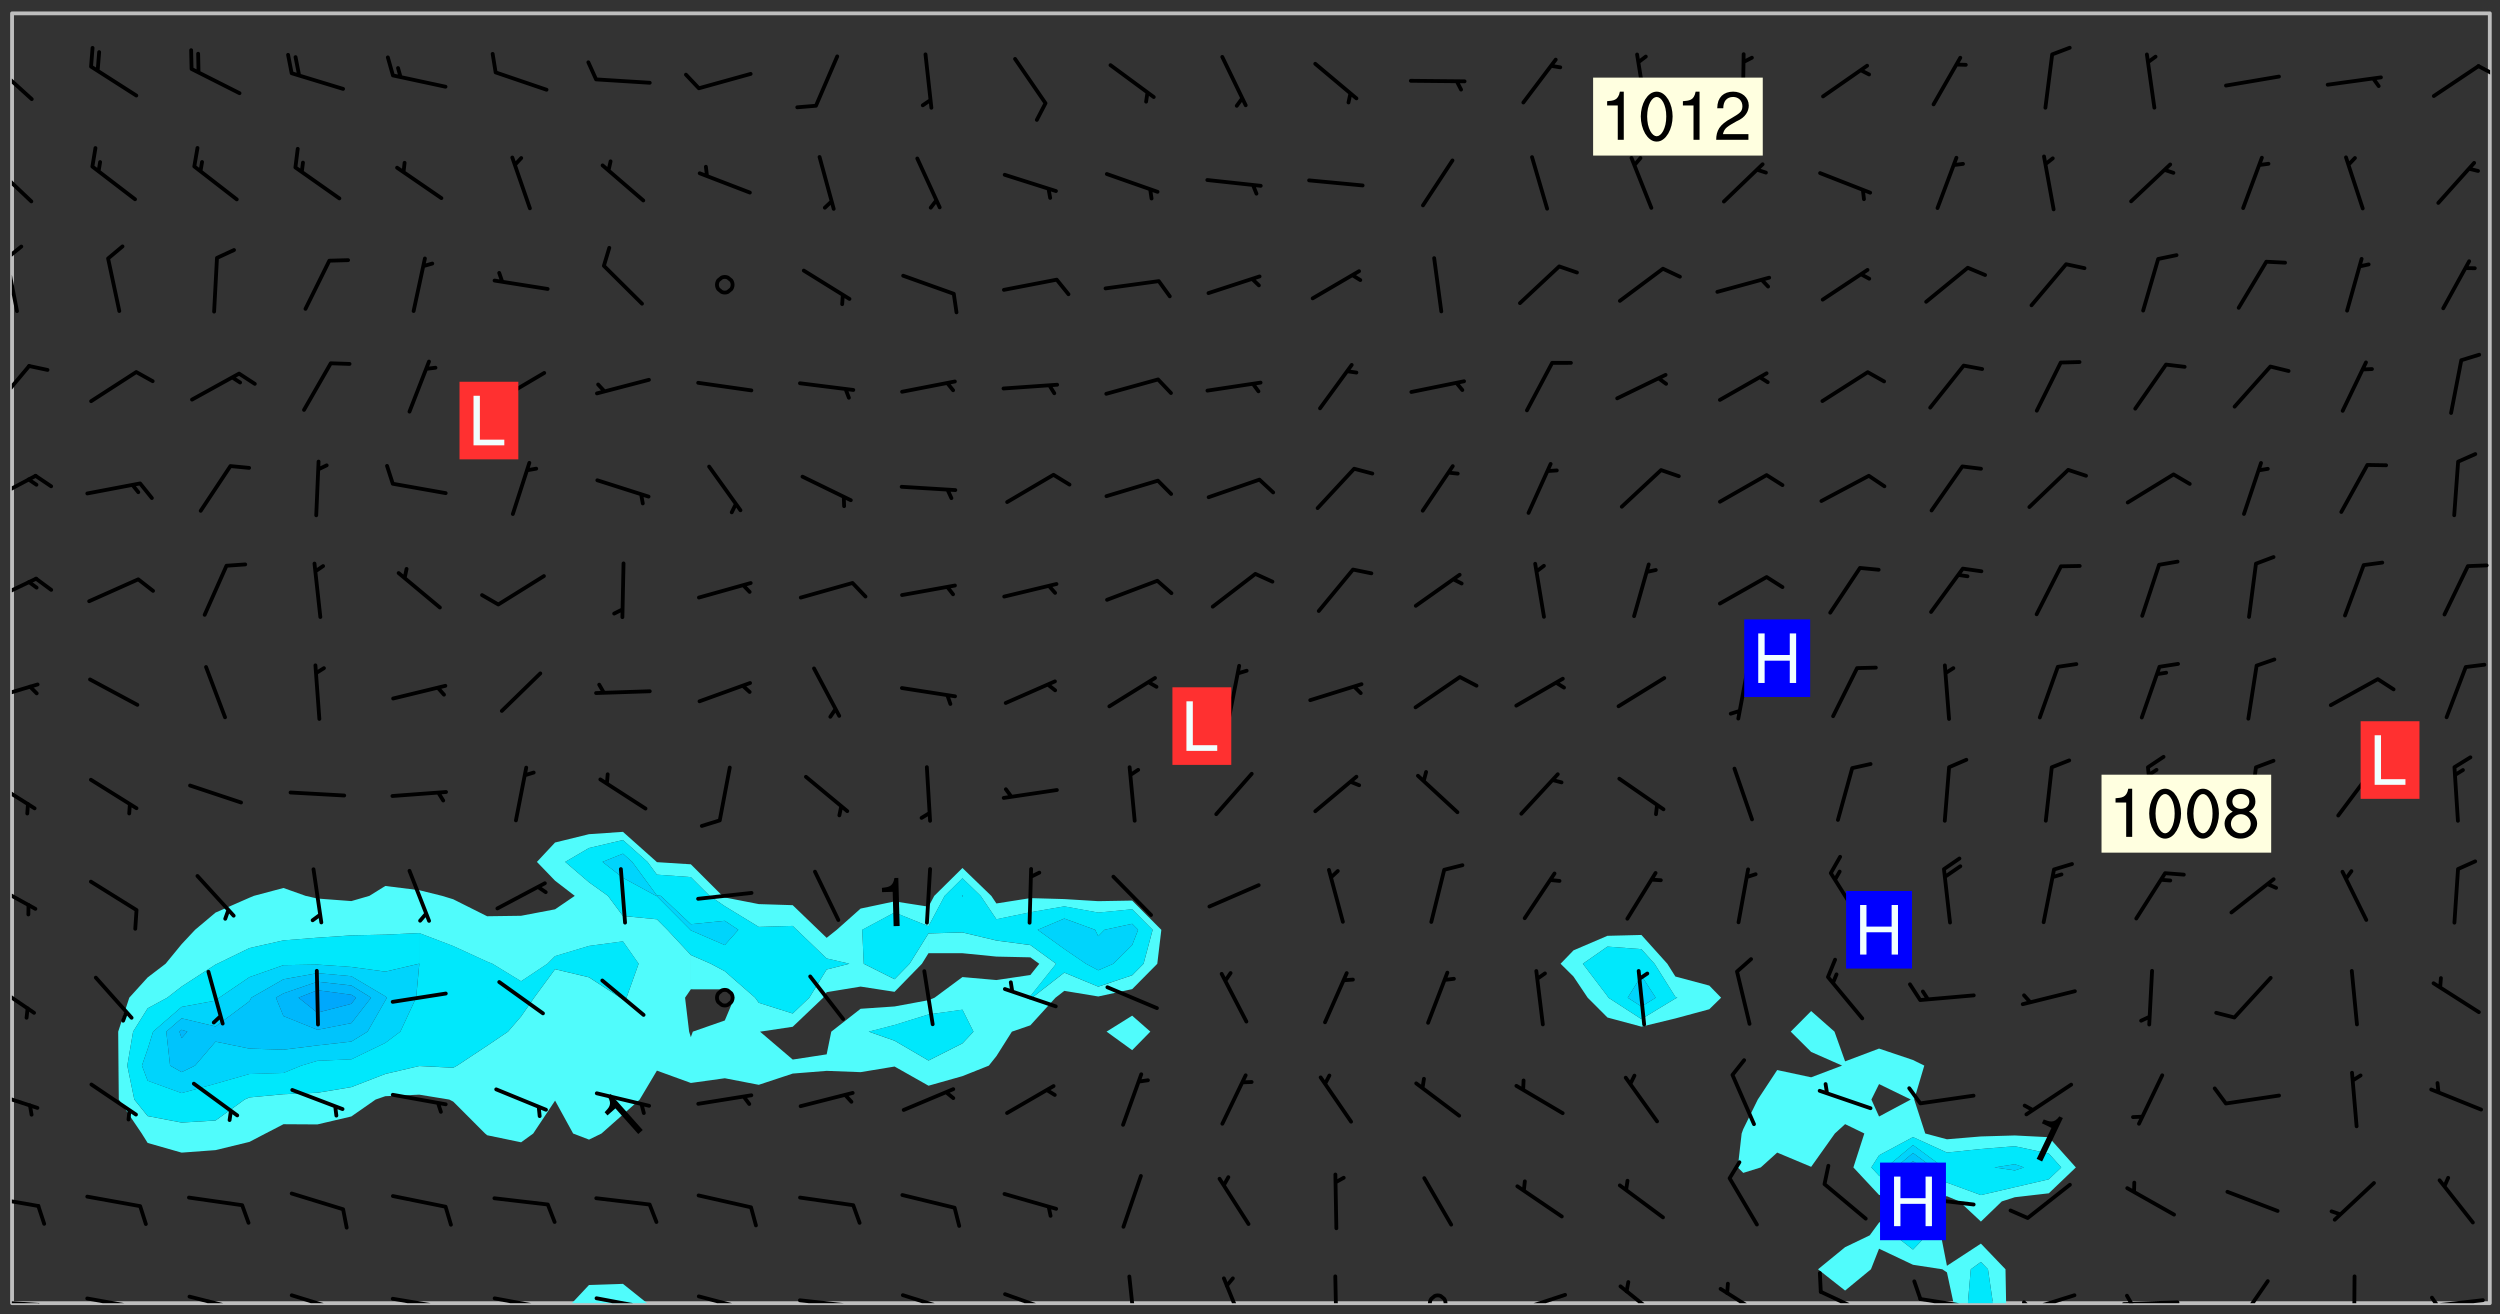 <svg xmlns="http://www.w3.org/2000/svg" role="img" xmlns:xlink="http://www.w3.org/1999/xlink" viewBox="142.45 309.95 326.84 171.84"><rect x="142.45" y="309.95" width="326.84" height="171.84" fill="#333333" stroke="none"/><defs><clipPath id="a"><path d="M144 311.672h1v168.656h-1zm0 0"/></clipPath><clipPath id="b"><path d="M144 311.672h324v168.656H144zm0 0"/></clipPath><clipPath id="c"><path d="M217 477h11v3.328h-11zm0 0"/></clipPath><clipPath id="d"><path d="M380 467h25v13.328h-25zm0 0"/></clipPath><clipPath id="e"><path d="M399 474h4v6.328h-4zm0 0"/></clipPath><clipPath id="f"><path d="M467 311.672h1v168.656h-1zm0 0"/></clipPath><clipPath id="g"><path d="M144 479h4v1.328h-4zm0 0"/></clipPath><clipPath id="h"><path d="M147 480h2v.328h-2zm0 0"/></clipPath><clipPath id="i"><path d="M153 479h9v1.328h-9zm0 0"/></clipPath><clipPath id="j"><path d="M160 480h2v.328h-2zm0 0"/></clipPath><clipPath id="k"><path d="M166 479h9v1.328h-9zm0 0"/></clipPath><clipPath id="l"><path d="M173 480h2v.328h-2zm0 0"/></clipPath><clipPath id="m"><path d="M180 479h8v1.328h-8zm0 0"/></clipPath><clipPath id="n"><path d="M193 479h8v1.328h-8zm0 0"/></clipPath><clipPath id="o"><path d="M200 480h2v.328h-2zm0 0"/></clipPath><clipPath id="p"><path d="M206 479h9v1.328h-9zm0 0"/></clipPath><clipPath id="q"><path d="M213 480h3v.328h-3zm0 0"/></clipPath><clipPath id="r"><path d="M220 479h8v1.328h-8zm0 0"/></clipPath><clipPath id="s"><path d="M227 480h2v.328h-2zm0 0"/></clipPath><clipPath id="t"><path d="M233 479h8v1.328h-8zm0 0"/></clipPath><clipPath id="u"><path d="M240 480h2v.328h-2zm0 0"/></clipPath><clipPath id="v"><path d="M246 479h9v1.328h-9zm0 0"/></clipPath><clipPath id="w"><path d="M253 480h3v.328h-3zm0 0"/></clipPath><clipPath id="x"><path d="M260 479h8v1.328h-8zm0 0"/></clipPath><clipPath id="y"><path d="M265 480h2v.328h-2zm0 0"/></clipPath><clipPath id="z"><path d="M273 478h8v2.328h-8zm0 0"/></clipPath><clipPath id="A"><path d="M279 480h1v.328h-1zm0 0"/></clipPath><clipPath id="B"><path d="M289 476h3v4.328h-3zm0 0"/></clipPath><clipPath id="C"><path d="M302 476h4v4.328h-4zm0 0"/></clipPath><clipPath id="D"><path d="M316 476h2v4.328h-2zm0 0"/></clipPath><clipPath id="E"><path d="M329 479h3v1.328h-3zm0 0"/></clipPath><clipPath id="F"><path d="M340 478h8v2.328h-8zm0 0"/></clipPath><clipPath id="G"><path d="M354 477h7v3.328h-7zm0 0"/></clipPath><clipPath id="H"><path d="M367 478h7v2.328h-7zm0 0"/></clipPath><clipPath id="I"><path d="M380 478h8v2.328h-8zm0 0"/></clipPath><clipPath id="J"><path d="M393 479h8v1.328h-8zm0 0"/></clipPath><clipPath id="K"><path d="M392 477h2v3.328h-2zm0 0"/></clipPath><clipPath id="L"><path d="M406 479h8v1.328h-8zm0 0"/></clipPath><clipPath id="M"><path d="M406 479h3v1.328h-3zm0 0"/></clipPath><clipPath id="N"><path d="M419 479h9v1.328h-9zm0 0"/></clipPath><clipPath id="O"><path d="M420 479h2v1.328h-2zm0 0"/></clipPath><clipPath id="P"><path d="M434 477h6v3.328h-6zm0 0"/></clipPath><clipPath id="Q"><path d="M449 476h2v4.328h-2zm0 0"/></clipPath><clipPath id="R"><path d="M459 479h9v1.328h-9zm0 0"/></clipPath><clipPath id="S"><path d="M460 479h2v1.328h-2zm0 0"/></clipPath><clipPath id="T"><path d="M144 466h4v2h-4zm0 0"/></clipPath><clipPath id="U"><path d="M144 452h4v4h-4zm0 0"/></clipPath><clipPath id="V"><path d="M144 438h4v5h-4zm0 0"/></clipPath><clipPath id="W"><path d="M144 425h4v5h-4zm0 0"/></clipPath><clipPath id="X"><path d="M144 411h4v5h-4zm0 0"/></clipPath><clipPath id="Y"><path d="M144 399h4v3h-4zm0 0"/></clipPath><clipPath id="Z"><path d="M144 385h4v4h-4zm0 0"/></clipPath><clipPath id="aa"><path d="M144 371h4v5h-4zm0 0"/></clipPath><clipPath id="ab"><path d="M144 357h3v7h-3zm0 0"/></clipPath><clipPath id="ac"><path d="M144 343h1v8h-1zm0 0"/></clipPath><clipPath id="ad"><path d="M144 341h2v3h-2zm0 0"/></clipPath><clipPath id="ae"><path d="M144 331h3v6h-3zm0 0"/></clipPath><clipPath id="af"><path d="M144 317h3v7h-3zm0 0"/></clipPath><clipPath id="ag"><path d="M466 318h2v2h-2zm0 0"/></clipPath><g id="ah" clip-path="url(#clip1)"><path fill="#fff" fill-opacity="0" fill-rule="evenodd" d="M0 0h1000v1000H0zm0 0"/><path fill="#d3d3d3" fill-opacity="0" fill-rule="evenodd" d="M162.152 355.867l-.234.293.059.234.117.172.176.234.293.348.113.059.117-.172.059-.234.176-.176.465-.176h.699l.234.293.289.816.059.176.176.23.352.234.699.699.172.176.234.348.234.41.289.582.41.465.23.234.234.176.117.23.176.293.172 1.164v.234l.059.289.059.117.117.117.348.41.117.172.176.176.176.234.117.172.172.352.059.234.234.406.234-.059-.176.176-.059.93h-.582l-.234-.113-.348.113-.117.117-.059.293-.059.176-.117.172-.465.293-.059.234-.059.113v.645l.059.172v.41l.059.059v.406l.059.406.117.176.059.059.23.641-.059.293v.699l-.059.582v.234l-.059.23-.055.352v1.922l.055.117h.426l-.367.117-.023.352.891 1.168 1.742.539 1.34.359v.539l.09.809.535.715 1.52.27.891-.086.09 1.164.535.18 1.16-.18 2.055-.984 1.16-.363 1.879-.176 1.695-.18-.18.719-1.516.086-1.25.09-.805.27-1.074.809.27.719.535.898-.18.625-.266.809.266 1.078.625.898.805.18 1.25-.18-.266.723.098.504.055.293v.172l.059.293v.406l.176.117.352.117h.406l.293-.176.113-.117.059-.117.117-.23.059-.176.352-.465.23-.176.176-.059.176.059.059.176.117.988.055.469.059.172.117.234.176.059.816.059h.289l.117.234.059.406.059.352v1.105l.117.293.117.348.289.699.176.352.582.754.352.176.172.059.469.234.641.465.348.234.293.176.293.055.23.062.816.348.293.176.113.172.352.352.117.176.523.641v.289l.059.352v.348l.059.352.059.289.117.059.172.059h.176l.582.234.176.117.176.289.176.234.113.234.293.23.117.117v.41l.059.055.289.234.234.117.059.117.117.172.059.117.23.234.059.176.234.059.117.059-.117.113-.059.117v.117l-.117.293-.117.289v.582l.176.117.117.059.059.117.117.117.113.059.176.348.059.352.059.406v.176l-.059.176-.117.699v.172l.117.176.293.293h.406l.176.117.117.172.117.293v.234h-.527l-.23-.234h-.234l-.176.059-.059.699.059.348.117.176.176.41.117.23.289.469.176.055h.523l.234.059.758.641.059.293v.234l.059.059.23.348v.352l-.117.172v.293l.293.289.293.176.172.059.293.176.293.117.582.406.289.234.293.176.219.16.016.012.23.176.641.523.176.234.117.176.176.176.113.172v.641l.117.176.469.117.582.117.234.059.23.113.293.117.113.059.586.352.289.172.176.062.176.055.176.059.699.352.289.176.234.055.289.176.234.117.641.406.293.117.172.059.234.059.41.059.23.059.234.117.059.172-.41.176.469.059.059.293.113.234.176.055.234.059.176.059.406.117.641.234.117.172.059.234v.176l-.059.117-.059.406.234.234.117.059.348.117.641.23.176.117.289.117.176.176.234.465.582 1.105.176.176.348.176.176.117.352.117 1.047.523.234.059.465.113.293.059.465.176.758.582.234.234.348.465.176.176.289.234.816.699.293.176.289.289.293.176.293.289.695.641.176.176.293.234.289.234.469.289.641.582.348.234.234.293.348.348.352.465.934.992.348.406.117.176.234.059.113.117.645.176.23.113.234.059.293.176.23.117.934.699.406.406.234.176.406.176.234.117.816.348.348.234.234.117.293.289.23.117.758.352.352.172.23.059.293.117.234.059.871.176h.816l.469.23.172.059.875.699.465.117.293.059.176.059.23.059.469.059.348.059.352.059.406.059h.293l.172.059v.23l.176.176h.293l.348.059.352.059.699.117h.641l.465-.234.293-.176.172-.117.41-.172.289-.176.934-.465.469-.293.523-.293.465-.172.465-.176 1.051-.465.289-.117.41-.117.289-.117.527-.176 1.516-.699.582-.348.289-.059.293-.059.348-.117.875-.23.352-.117h.113l.234-.059.875-.234.234-.059h.812l.352-.059.816-.117.172-.059.352-.055.293-.059.23-.059.816-.176.176-.059h.348l.234-.059.465-.117.758-.172.234-.059h.348l.41-.117.289-.059 1.285-.059h.289l.41-.059.23-.059h.176l.875-.117h.406l.41-.117h.348l.352-.113.871-.059h1.75l1.047.289.41.117.289.117.352.117.289.117 1.051.172.289.059h.293l.293.059.172.059.41.059.172.059.117.059h.117l.117.059.352.059h.113l.41.066 1.922.395 1.926.395 1.52.449 1.695.719 2.145.805 1.605-.719 1.43-.805 1.16-1.078 1.25-.449 3.035-.719 1.875-.359 2.145-1.348 2.234-1.254 2.5-1.258 1.695-.449 1.785-.18 1.16-.27.625.539 1.34-.27.715-.988.984-1.344.445-.18.805-.359 1.875-.539 1.785-.449 1.25-.27 1.16-.09 1.699-.09 1.961-.27 1.25-.09h.539l.625-.09h.891l2.145-.18 2.41-.18 2.59-.09 1.695.18 1.609.09 1.43.359 1.16.719 1.875.988 1.16 1.527.266.715.629.09.355.898.535.539.535 1.527 1.074.359h.535l-.805.535.09 1.707.715 2.695.891.805.895.988.715 1.258 1.785.539 1.52-.18.355 1.344 1.609-.805.98-.539.27.27.316-.215.219-.145.801.449.449-.359h.355l.535-.27.539-.719.535-.27.625-.988 1.16.449.84.371 1.395.617 1.695-.18h1.605l1.785.09.18-1.707.535-1.344.805.27.492.848.402.406-.09.539v.359l.715.449.711-.27h1.43l.359.988.445 1.258.715 1.344 1.25.629 1.695.629.715-.18.18-.539.98-.09.449.359.086 1.258-.266.629-.535.18v.539l.715.984.266.539.984.988.801 1.078-.266.359-.09.898-.625 2.332-.355 2.066-.09 1.793-.18.719-.09.539v1.438l-.98 1.883-.359 1.707-.535.898-.805 1.168-.266.539 2.055 1.254.086.359-.355.539-.09-.18v.809l.09 1.438-.445.715-1.074.094-.266.715.535.898.805.719 1.16.809 1.34.27.445.359-.355.449-1.789-.09-1.25-.449-.715-.719-.625-.09-.176 3.59-.188 1.309h89.359V311.703h-55.27v49.082l.762.125 3.289.543 2.023 2.836v2.754l2.352.332 2.348.332h4.051l-1.379 4.16-2.023.707-2.023.703-.543.344-2.594 1.617-.188.117-2.023-2.078-.73-2.742-2.672-2.078-1.375-3.5-.066-.082-1.957-2.672 2.75-1.418v-49.082H294.422v91.414l.117.031.133.012.074.074.105.047.09.059.086.059.09.059.297.297.059.09.031.117.027.117.016.137-.031.117-.059.09-.059.086-.043.105-.047.102-.027.121v.145l.176.27.148.148.074.086.074.074.043.105.062.09.059.086.043.105.059.09.047.102.043.105.059.086.117.18.074.074.062.086.059.09.043.105.059.09.059.086.062.09.059.09.043.102.117.18.074.074.059.086.074.074.09.059.105.047h.148l.133-.016.133.016.102-.047.074-.074.047-.102-.016-.133v-.148l-.047-.105-.027-.117-.047-.102-.027-.121-.043-.102-.062-.09-.043-.102-.043-.105-.031-.117-.016-.133-.012-.137.086-.059.059-.086.121-.031.043.105.016.133v.117l.059.102.059.09.09.059.148.148.059.09.043.105-.012.102.086.059.105.047.086.059.09.059.074.074-.117.027-.105.047-.086.059-.074.074-.059.09-.062.086-.027.121-.047.102-.043.105-.031.117-.012.133-.016.133v.148l.027.117.047.105.043.102.059.09.074.074.09.059.074.074.09.059.059.09.043.105.047.102.117.031.133.016h.148l.117-.031.105.043.043.105.047.102.027.121L299.5 410l.027.117.031.121.027.117.105.043.102.047.133-.016.148.148.062.086.074.074.07.074.09.062.105.043.102.043.117.031.137.016.117-.031.074-.074.027-.117-.012-.133-.031-.121-.027-.117.043-.105h.117l.09.062.117.027h.148l.133.016h.148l.133.016.133-.016h.148l.133-.016.133-.012.137.012.117-.027.133-.016.191-.059-.059.176-.016.133-.027.121-.016.133-.059.086-.133.016-.105.047-.105.043-.117.031-.117.027-.266.031h-.148l-.133.016-.074.074.059.086.148.148.117.18.074.07.09.062.09.059.086.059.09.059.102.043.105.062.105.043.086.059.105.047.102.043.18.117.059.09-.043.102-.047.105.016.133.223.223.059.09.043.102.031.121.043.102.016.133.031.117.012.137.031.117.148.148.102.043.105.043.117.031.133.016.137.016h.117l.117-.031.09-.059.043-.105.047-.102.043-.105.031-.117.012-.133v-.148l-.012-.133-.016-.133-.031-.117-.043-.105-.047-.105-.043-.102-.043-.105-.016-.133.016-.133.027-.117.031-.117.027-.121.047-.102.09-.059.086-.062.074-.074.09-.059.223-.223.059-.086.074-.074.117-.18.059-.086v-.148l-.074-.074-.102-.047-.105-.043-.102-.043-.059-.09-.047-.105-.027-.117.09-.059.117-.031.102-.043.18-.117.148-.148.012-.133-.012-.105-.09-.059-.133.016h-.148l-.133.016-.133-.016-.121-.031-.086-.059-.074-.074-.059-.09-.062-.086-.117-.18-.059-.086.031-.121.086-.059.121-.031.059-.086v-.121l-.031-.117-.059-.09-.059-.086-.047-.105-.027-.117-.016-.133.059-.09.074-.074.09-.059.117-.18.074-.074.059-.086.148-.148.121-.031.133-.016.133.016.074.074.043.105.016.133-.031.117-.117.031-.133.012-.148.148-.043.105-.047.102-.027.121-.031.117v.148l.031.117.043.105.059.09.074.07.074.074.117.031.121.027.117-.027.133-.016h.117l.09.059.074.074.047.105.059.086.102.047.133.016.105.043.086.059-.012.105-.074.074-.18.117-.059.09-.09.059-.07.074-.074.074-.062.09-.027.117-.016.133.016.133-.016.133v.148l.016.133.027.117.031.121.074.074.09.059.086.059.09.059.117.031v.086l-.102.047-.09.059-.266.031-.117.027h-.148l-.105.043-.102.047-.059.09-.062.234-.012.133-.031.121-.016.133v.293l-.012.133.012.137.016.133.133.016.133.012.121.031.086.059.074.074.047.105.043.102.016.133v.445l-.016.133v.445l.031.266.027.117.016.133.031.117.086.211.031.266v.148l-.031.117-.027.117-.031.121-.027.117-.031.117-.031.121-.012.133-.016.133.09.059.117-.031.102.016.047.105-.031.266v.441l-.043.105-.047.105-.043.102-.043.105-.059.086-.031.121-.043.117-.031.117-.016.133.016.133.059.09.105.047.086.059.059.086-.012.137-.031.117-.043.102v.445l-.016.133v.148l-.031.117-.043.105-.027.117-.047.105-.043.102-.031.121-.027.117-.031.133-.031.117-.027.117-.043.105-.031.117-.031.121-.012.133-.016.133v.297l.027.117v.148l.047.398.027.117.059.09.121.031h.148l.133-.016.059.09v.117l-.059.09-.09.059-.102.043-.105.047-.09.059-.086.059-.137.016-.117-.031-.133-.016-.102.047-.062.086-.012.137-.016.133-.031.117-.027.117-.016.133-.031.121v.297l.016.133.031.117v.148l.012.133v.148l-.027.117-.047.102-.027.121-.031.117-.059.09-.074.074-.102.043-.105.047-.117.027-.121.031-.102-.047.059-.086.105-.047.027-.117.031-.117.027-.121.031-.117v-.148l.016-.133-.031-.117-.043-.105-.105.016-.074.074-.102.043-.09.062-.074.074-.043.102-.016.133-.031.117L304.25 426l-.031.117-.027.117-.031.121-.027.117-.031.117-.043.105-.09.059h-.09l-.117-.031-.031-.086.016-.137-.031-.117v-.148l-.012-.133v-.148l-.062-.234-.027-.121-.043-.102-.047-.105-.059-.086-.059-.09-.043-.105-.062-.086-.148-.148-.07-.074-.105-.047-.105-.043-.102-.043-.297-.297-.09-.074-.086-.059-.105-.043-.09-.062-.086-.059-.105-.043-.09-.059-.086-.062-.074-.07-.105-.047-.086-.059-.105-.043-.09-.062-.102-.043-.105-.043-.086-.059-.105-.047-.105-.043-.102-.047-.09-.059-.102-.043-.105-.043-.09-.062-.117-.027-.133-.016-.133.016H299.75l-.133.016-.117-.031-.09-.059-.074-.074-.09-.059-.102-.047h-.148l-.121-.027-.102-.043-.074-.074-.117-.18-.09-.059-.102-.043-.09-.062-.105-.043-.09-.059-.086-.059-.105-.047-.059-.086-.059-.09-.043-.105-.047-.102-.074-.074-.086-.059-.074-.074-.09-.059-.223-.223-.043-.105-.031-.266.105-.043h.145l.105.043.074.074.09.059.086.059.105.047.09.059.148.148.07.074.148.148.062.086.074.074.086.059.074.074.09.062.09.059.086.059.27.176.102.047.105.043.102.043.047-.074.059-.086.074-.074.07-.074.105.043.074.074.059.09.043.102.047.105.043.105.121.027.117-.027.074-.09.043-.105.059-.09.074-.074.105-.043.117-.027.133.012.09.059.148.148.059.09.043.105.047.102.043.105.043.102.105.047.105.043.133.016.086-.059.059-.09.074-.074.105-.043.117.027.105.047.102.043.105.043.102.047.18.117v.117l-.016.133.016.133.016.137.059.086.102.047.121.027.117.031h.148l.117-.031.059-.09.18-.117.059-.09.074-.074.059-.086.117-.18.18-.117.117.031.09.059.043.074-.016.133v.117l.09.059h.148l.133-.016.133-.012.266-.031.105-.043.117-.031.121-.027.074-.074.07-.074.062-.09-.016-.105-.047-.102-.102-.043-.105-.016-.117.027-.266.031h-.148l-.074-.074-.09-.059-.117-.031-.117-.027-.133-.016h-.148l-.133.016h-.297l-.105-.047-.148-.148-.043-.102-.059-.09.223-.223.086-.059.105-.043.117-.031.133-.016.133.016.137.016.102.043.133-.012.09-.062.102-.043.062-.09-.047-.102-.09-.059-.117-.031-.102-.043-.059-.09-.062-.09v-.117l.016-.133.105-.047.074-.07v-.121l-.09-.059-.031-.117.09-.059.074-.074.043-.105.059-.09.047-.102.016-.133v-.148l-.047-.105-.043-.102-.09-.059-.133-.016-.102-.043-.137-.016-.117-.031h-.445l-.133-.016-.133-.012-.133-.016-.117-.031h-.148l-.133-.016-.133-.012-.266-.031-.121-.043-.086-.059-.074-.074v-.148l.012-.133.105-.047.102-.043.133-.016h.152l.133-.016h.293l.121.031.102.043.09.059.234.062.121-.047.09-.059.102-.043.133-.016.105.043.102.047.133.012.121-.027h.145l.121-.031.117-.027.105-.047.074-.074.086-.059.148-.148.059-.086.047-.105.027-.117.016-.105-.102-.043-.09-.059-.117-.031-.105-.043-.09-.062-.074-.086-.074-.074-.102-.043-.105-.047-.102-.043-.059-.09-.047-.102-.086-.211-.062-.086-.059-.09-.074-.074-.086-.059h-.27l-.117.031-.09.059-.102.043-.133.016-.105-.016-.027-.117-.062-.09-.117-.031-.102-.043-.148-.148-.031-.117-.016-.105.074-.074.18-.117.117-.027.117-.031.137.016.102.043.105.043.102.047.105.043.117.031.133.016.117.027.133.016.105-.016.09-.059-.074-.074-.105-.043-.074-.074-.074-.09-.148-.148-.086-.059-.09-.059-.074-.074-.09-.059-.102-.047-.121-.027-.102-.047-.105-.043-.117-.031-.102-.043-.121-.031h-.148l-.117.031-.105.043-.086.062-.18.117-.086.059-.09.059-.105.047-.086.059-.105.043-.102.043-.105.047-.074.074-.059.09-.059.086-.047.105-.059.086-.074.074-.133-.012-.117-.031h-.117l-.074.074-.09.059-.074.074-.09.059-.086.059-.105.047-.102.043-.137.016-.102-.043-.148-.148-.105-.047h-.086l-.105.047-.102.043-.121.031-.117-.031-.074-.074v-.117l.031-.121.074-.07.059-.09.074-.074.117-.031.105-.043h.293l.133-.016.137-.016.102-.043.09-.059.102-.047.09-.059.133-.012.09.059.133.012.09-.059.086-.059.105-.043.09-.059.086-.062.09-.059.148-.148.059-.086.059-.09.105-.043.133-.016.117.027.121.031.059-.059.059-.09.031-.266.027-.117.105.012.133.016.102-.043.09-.059.059-.09.074-.074.059-.09.047-.102.012-.133-.012-.133-.047-.105-.148-.148-.059-.09-.059-.086-.043-.105v-.445l.016-.133v-.148l.012-.133-.059-.059-.09.059-.102-.043-.18-.117-.086-.059-.062-.09-.059-.09-.074-.074-.086-.059-.121.031-.102.012-.105.047-.086.059-.105.043-.148.148-.09.059-.086.059-.09.062-.105.043-.133.016v-.121l.105-.043.117-.031.074-.07.043-.105v-.148l-.027-.117-.148-.148-.133-.016h-.148l-.117.031-.105.043-.102.043-.09.062-.117.027-.074-.074.012-.133-.043-.102-.043-.105-.09-.059-.117.027-.121.031-.117.031-.102.043-.121.031-.102.043-.105.043-.09.059-.102.016v-.117l.016-.133-.059-.09-.074.043-.148.148-.059.09-.074.074-.047.105-.043.102-.074.074-.059.09-.074.074-.059.086-.074.074-.09.062-.074.07-.074.074-.102.016-.133.016-.105-.043v-.121l.148-.148.043-.102.059-.09.047-.102.043-.105.059-.09.031-.117.043-.102.031-.121.027-.117.047-.105.043-.102.043-.105.074-.07.09-.062.09-.059.102-.043h.297l.266-.031.105-.043-.074-.074-.117-.031-.105-.043-.09-.059-.102-.047-.09-.059-.102-.043-.105-.043-.09-.062-.086-.059-.105-.043-.102-.043-.121-.031-.117-.031-.102-.043L297.5 410.25l-.102-.043-.09-.059-.043-.105-.016-.133.102-.043.133-.016.137.016.133-.016.102-.043.059-.09.016-.105-.09-.059-.074-.074-.102-.043-.09-.059-.148-.148-.043-.105-.016-.133v-.293l-.059-.09-.09-.059-.074-.074-.043-.105-.031-.117-.059-.09-.074-.074-.117-.027-.074-.074-.09-.059-.09-.062-.086-.059-.074-.074-.059-.086-.047-.105-.086-.059-.148-.148-.195-.059-.133.016-.102.043-.074.074-.047.102-.043.105-.059.09-.059.086-.297.297-.09.059h-.086l-.062-.086-.043-.105.031-.117.059-.09.027-.117-.012-.133-.09-.062-.105.047-.117.027-.117.031-.27.176-.102.047-.117.027-.105.047-.09.059-.102.043-.059-.086-.047-.105.016-.133.047-.105.07-.074.074-.07.059-.09v-.148l-.043-.105h-.238l-.102.047-.031.117-.027.117-.031.121-.074.043-.133.016-.074-.047-.043-.102-.043-.105-.047-.102-.043-.105-.121.031-.102.043-.133.016-.117.031-.105.043-.09.059-.102.047-.121.027-.133.016-.102-.043-.059-.09-.047-.105-.043-.102-.043-.105v-.117l.059-.09.086-.059.18-.117.102-.047.105-.043.105-.059.102-.043.09-.062.102-.043.105-.059.102-.047.09-.059.105-.043.102-.043.09-.062.102-.043.137-.016.117.031.102.043.121.031.102.043.105.047.102.043.105.043.102.047.105.043.102.043.105.047.086.059.105.043.117.031.105.043.102.047.09.059.105.043.102.043.105.047.117.027.102.047.121.027h.148l.086-.059.016-.102.059-.09-.027-.117-.074-.074-.117-.18-.074-.074-.09-.074-.18-.117-.086-.059-.105-.043-.102-.047-.27-.176-.059-.09-.074-.074-.059-.09-.043-.102-.031-.117-.016-.137v-.562l-.012-.133-.016-.133-.031-.117-.016-.133-.012-.133-.031-.121-.223-.223-.059-.086-.016-.105.031-.117.133-.016v-91.414H172.992v1.453l-.059.234-.352 1.051-.172.523-.117.348-.176.41-.117.172-.234.293-.23.059h-.352l-.117.059-.23.406v.293l.117.176.23.23.117.234.641.758.293.465.176.234.23.352.234.348.641.816.176.465.172.41.117.695.176.469.117 1.398.059.465v.875l.117 1.047v4.781l-.059.465-.352 1.281-.176.523-.113.41-.352.93L172.934 336l-.234.582-.117.176-.172.348-.176.406-.352.816-.059.293-.113.293-.117.289-.059.176-.117.875-.059.406-.059.117-.059.176-.059.172-.23.527-.117.172v.234l-.117.234-.059.172-.176.586v.289l-.059.176v.293l-.059.113-.059.527v.172l-.055.234v2.621l-.176.816-.117.176-.176.234-.117.172-.113.234-.586.934-.23.289-.293.465-.176.234-.289.352-.352.699-.113.23-.176.41-.176.23-.406.527-.816.699-.293.172-.289.234-.176.117-.176.176-.523.406-.527.176-.172.176-.234.055-.641.176h-.758m12.211 31.023l-1.074.449.359.895 1.25-.715.445-.539-.98-.09"/><path fill="#d3d3d3" fill-opacity="0" fill-rule="evenodd" d="M201.508 416.598h-.895l.449.629.98.359.805-.09.445-.988-.176.09-.715-.355-.895.355m154.621 59.07l-.059-.523v-.293l.113-.293.059-.23.469-.469h.113l.117-.113.117-.059h.176l.234-.059h.348l.234.059.117.059.23.172.059.176.117.582v.293l-.117.176-.172.289-.176.176-.527.523-.23.234-.117.059h-.176l-.117-.059-.406-.293-.176-.117-.117-.059-.059-.113-.055-.117m6.641-10.957l-.059-.172v-1.109l.059-.172.176-.059.172-.059h.176l.234-.059.117.059.059.699-.059.172-.117.176-.117.059-.234.523-.113.059h-.234l-.059-.117m9.613-14.391l-.117-.176v-.699l.293-.875.117-.172.176-.352.113-.23.117-.293.352-.758.117-.23.172-.234h.176l.117-.059h.641l.117.059.234.234.172.113.352.293.117.117.113.176v.113l.117.059.117.117v.699l-.059.176v.23l-.059.176-.348 1.051-.117.23-.117.234-.117.059-.23.234-.641.289h-.875l-.41-.117-.641-.465"/><path fill="none" stroke="#bebebe" stroke-linecap="round" stroke-linejoin="round" stroke-miterlimit="10" stroke-width=".5" d="M467.957 311.695H144.027v168.625h323.93v-168.625"/><g clip-path="url(#a)"><path fill="#fff" fill-opacity="0" fill-rule="evenodd" d="M144 475.891v4.438h.004H144V311.672h.004H144v164.219"/></g><g clip-path="url(#b)"><path fill="#fff" fill-opacity="0" fill-rule="evenodd" d="M144.004 480.328V311.672h79.887v107.027l-4.438.305-4.438 1.09-2.371 2.535 2.371 2.457 2.578 1.984-2.578 1.758-4.441.844-4.438.062-4.438-2.223-1.445-.441-2.992-.742-4.441-.551-2.078 1.293-2.359.684-4.438-.336-1.539-.348-2.898-1.031-3.875 1.031-.566.238-4.438 1.949-2.676 2.25-1.762 1.883-2.094 2.555-2.344 1.789-2.402 2.648-1.449 4.438.035 4.441.043 4.438 3 4.438.773 1.234 4.438 1.266 4.438-.328 4.438-1.078 2.094-1.094 2.348-1.215 4.438.027 4.438-1.043 3.168-2.207 1.27-.441 4.441-.199 3.926.641.512.266 4.168 4.172.27.227 4.438.922 1.582-1.148 2.859-4.301 2.359 4.301 2.078.797 1.629-.797 2.809-2.488 2.184-1.949 2.254-3.785 4.438 1.613 4.441-.617 4.438.859 4.438-1.469 4.438-.355 4.438.168 4.441-.734 4.438 2.508 4.438-1.254 3.445-1.371.992-1.242 2.023-3.199 2.418-.832 3.281-3.605 1.156-.898 4.438.734 4.438-.961v3.477l-3.348 2.086 3.348 2.426 2.375-2.426-2.375-2.086v-3.477l3.277-3.312.531-4.438-3.809-3.828-4.438.078-4.438-.273-4.438-.125-4.441.699-.664-.988-3.773-3.648-3.688 3.648-.75 1.41-4.438-.691-4.441.941-3.121 2.777-1.316 1.047-1.09-1.047-3.348-3.223-4.438-.141-4.438-.867-.305-.207-4.137-4.129-4.438-.281-.023-.031-4.414-3.93V311.672h133.152v120.508l-4.441.113-4.438 1.902-1.691 1.75 1.691 1.676v38.266l-.004.004.004.004.004-.004-.004-.004v-38.266l1.852 2.762 2.586 2.59 4.441 1.195 4.438-1.074 4.438-1.203 1.543-1.508-1.543-1.582-4.438-1.188-1.051-1.668-3.387-3.766V311.672h22.191V442.129l-2.672 2.691 2.672 2.656 4.047 1.785-4.047 1.531-4.441-.949-2.539 3.855-1.898 3.867-.207.57-.508 4.438.715.715 2.289-.715 2.148-1.941 4.441 1.863 3.098-4.359 1.34-1.223 2.512 1.223-1.43 4.438 3.355 3.598 4.438.738 4.438-.574 1.621.68 2.82 2.637 2.73-2.637 1.707-.547 4.438-.512 3.539-3.383-3.539-3.953-4.438-.227-4.438.129-4.441.371-2.836-.758-1.441-4.438 1.316-4.438-1.477-.73-4.438-1.496-4.438 1.672-1.387-3.887-3.051-2.691V311.672h88.762v168.656h-63.273l-.082-4.438-3.215-3.355-4.441 2.902-.781-3.984-3.656-4.074-4.438 2.406-1.219 1.668L383.672 473l-3.539 2.891 3.539 2.785 3.379-2.785 1.059-2.691 4.438 2.102 3.832.59.605.406.867 4.031H227.059l-3.168-2.531-4.438.148-2.242 2.383H144.004"/></g><path fill="#50fcfc" fill-rule="evenodd" d="M157.938 449.262l-.035-4.441 1.449-4.438 2.402-2.648 2.344-1.789 2.094-2.555 1.762-1.883 2.676-2.25 4.438-1.949.566-.238 3.875-1.031 2.898 1.031 1.539.348 4.438.336 2.359-.684 2.078-1.293 4.441.551v5.609l-4.441.203-4.438.098-4.438.301-4.438.352-4.441 1.004-4.211 2.051-.227.105-4.438 2.879-1.871 1.453-2.566 1.387-1.902 3.051-.762 4.441.922 4.438 1.742 2.164 4.438.848 4.438-.27 3.805-2.742.633-.277 4.441-.418 4.438-.191 4.438-.738 4.438-1.719 4.441-1.039 4.438.227.516-.281 3.922-2.594 2.73-1.848 1.707-1.984 1.703-2.453 2.738-3.723 4.438 1.062 4.082 2.66.355.234.465-.234 1.586-4.438-2.051-2.926-4.438.598-4.438 1.332-.996.996-3.445 2.293-3.754-2.293-.684-.273-4.438-2.039-4.438-1.695v-5.609l2.992.742 1.445.441 4.438 2.223 4.438-.062 4.441-.844 2.578-1.758-2.578-1.984-2.371-2.457 2.371-2.535 4.438-1.09 4.438-.305v1.07l-4.438 1.043-3.109 1.816 3.109 2.668 2.477 1.773 1.961 2.633 4.438.43 1.367 1.375 3.07 3.297v4.48l-.754 1.098.531 4.438.223.719.262-.719 4.18-1.461 1.25-2.977-1.25-1.09-4.441-.008v-4.48l2.609 1.141 1.832.98 3.961 3.457.477.668 4.438 1.402 2.172-2.07 2.266-3.684 2.973-.754-2.973-.691-3.91-3.746-.527-.508-4.438.129-4.438-2.707-1.988-1.352-2.453-2.449-4.438-.324-1.227-1.668-3.211-2.859v-1.07l4.414 3.93.023.031 4.438.281 4.137 4.129.305.207 4.438.867 4.438.141 3.348 3.223 1.09 1.047 1.316-1.047 3.121-2.777 4.441-.941 4.438.691.75-1.41 3.688-3.648v1.344l-2.328 2.305-2.109 3.969-4.438-1.801-4.227 2.27.199 4.438 4.027 2.02 1.969-2.02 2.469-3.965v2.578l-.863 1.387-3.574 3.664-4.441-.684-4.438.73-.449.727-3.988 3.797-4.273.641 4.273 3.645 4.438-.68.602-2.965 3.836-2.992 4.441-.305 4.438-.82.785-.32 3.652-2.703v4.27l-4.438.621-4.438 1.379-3.375.871 3.375 1.184 4.438 2.594 4.438-2.242 1.441-1.535-1.441-2.871v-4.27l4.438.391 4.441-.66 1.164-1.465-1.164-.844-4.441-.098-4.438-.441-4.438-.004v-2.578l4.438-.133 4.438 1.059 4.441.594 3.367 2.445-3.367 4.234-.559.203.559.246.223-.246 4.215-3.281 4.438 1.836 4.438-1.492 1.484-1.5 1.188-4.438-2.672-2.688-4.438.434-4.438-.812-4.438.766-4.441.918-2.055-3.055-2.383-2.305v-1.344l3.773 3.648.664.988 4.441-.699 4.438.125 4.438.273 4.438-.078 3.809 3.828-.531 4.438-3.277 3.312-4.438.961-4.438-.734-1.156.898-3.281 3.605-2.418.832-2.023 3.199-.992 1.242-3.445 1.371-4.438 1.254-4.438-2.508-4.441.734-4.438-.168-4.438.355-4.438 1.469-4.438-.859-4.441.617-4.438-1.613-2.254 3.785-2.184 1.949-2.809 2.488-1.629.797-2.078-.797-2.359-4.301-2.859 4.301-1.582 1.148-4.438-.922-.27-.227-4.168-4.172-.512-.266-3.926-.641-4.441.199-1.27.441-3.168 2.207-4.438 1.043-4.438-.027-2.348 1.215-2.094 1.094-4.438 1.078-4.438.328-4.438-1.266-.773-1.234-3-4.438-.043-4.438"/><path fill="#00e8fc" fill-rule="evenodd" d="M160.012 453.699l-.922-4.438.762-4.441 1.902-3.051 2.566-1.387 1.871-1.453 4.438-2.879.227-.105 4.211-2.051 4.441-1.004 4.438-.352 4.438-.301 4.438-.098 4.441-.203v4l-.031.008-4.41 1.031-4.438-.609-4.438-.309-4.438.074-4.441 1.562-3.953 2.688-.484.383-4.438.824-3.727 3.23-.711 2.285-.75 2.156.75 1.977 4.438 1.617 4.438-1.227 4.438-1.27 4.441-.133 2.348-.965 2.09-.625 4.438-.195 4.438-2.145 1.969-1.477 2.066-4.438.406-4.348.016-.09-.016-.008v-4l4.438 1.695 4.438 2.039v4.719l.008-.008-.008-.035v-4.676l.684.273 3.754 2.293 3.445-2.293.996-.996 4.438-1.332 4.438-.598 2.051 2.926-1.586 4.438-.465.234-.355-.234-4.082-2.66-4.438-1.062-2.738 3.723-1.703 2.453-1.707 1.984-2.73 1.848-3.922 2.594-.516.281-4.438-.227-4.441 1.039-4.438 1.719-4.438.738-4.438.191-4.441.418-.633.277-3.805 2.742-4.438.27-4.438-.848-1.742-2.164"/><path fill="#00d4fc" fill-rule="evenodd" d="M161.754 451.238l-.75-1.977.75-2.156.711-2.285 3.727-3.23 4.438-.824.484-.383 3.953-2.688 4.441-1.562 4.438-.074v1.117l-4.438.801-4.199 2.406-.242.461-4.438 3.301-4.438-1.062-2.004 1.738.5 4.441 1.504.855 1.758-.855 2.68-3.129 4.438.91 4.441.141 4.438-.562 4.438-.5 2.117-1.301 2.32-4.066.215-.371-.215-.18-4.438-2.625-4.438-.402v-1.117l4.438.309 4.438.609 4.41-1.031.031-.008.016.008-.016.09-.406 4.348-2.066 4.438-1.969 1.477-4.438 2.145-4.438.195-2.09.625-2.348.965-4.441.133-4.438 1.27-4.438 1.227-4.438-1.617"/><path fill="#00c4fc" fill-rule="evenodd" d="M164.688 449.262l-.5-4.441 2.004-1.738v1.496l-.281.242.281.855.754-.855-.754-.242v-1.496l4.438 1.062 4.438-3.301.242-.461 4.199-2.406 4.438-.801v1.117l-4.438 1.527-.984.562.984 2.406 4.438 1.789 4.438-.867 2.586-3.328-2.586-1.594-4.438-.496v-1.117l4.438.402 4.438 2.625.215.18-.215.371-2.32 4.066-2.117 1.301-4.438.5-4.438.562-4.441-.141-4.438-.91-2.68 3.129-1.758.855-1.504-.855"/><path fill="#00b8fc" fill-rule="evenodd" d="M166.191 445.676l-.281-.855.281-.242.754.242-.754.855m13.316-2.887l-.984-2.406.984-.562 4.438-1.527v1.117l-2.469.973 2.469 1.957 4.438-1.156.621-.801-.621-.383-4.438-.59v-1.117l4.438.496 2.586 1.594-2.586 3.328-4.438.867-4.438-1.789"/><path fill="#00a8fc" fill-rule="evenodd" d="M183.945 442.34l-2.469-1.957 2.469-.973 4.438.59.621.383-.621.801-4.438 1.156"/><path fill="#50fcfc" fill-rule="evenodd" d="M206.137 440.348v.043l.008-.008-.008-.035"/><path fill="#00e8fc" fill-rule="evenodd" d="M219.453 425.297l-3.109-2.668 3.109-1.816 4.438-1.043v1.785l-2.676 1.074 2.676 2.082 4.336 2.359.102.047 4.367 4.391.07.078 4.441 1.918 1.77-1.996-1.77-1.176-4.441.445-3.934-3.707-.504-.047-3.23-4.395-1.207-1.074v-1.785l3.211 2.859 1.227 1.668 4.438.324 2.453 2.449 1.988 1.352 4.438 2.707 4.438-.129.527.508 3.91 3.746 2.973.691-2.973.754-2.266 3.684-2.172 2.07-4.438-1.402-.477-.668-3.961-3.457-1.832-.98-2.609-1.141-3.07-3.297-1.367-1.375-4.438-.43-1.961-2.633-2.477-1.773"/><g clip-path="url(#c)"><path fill="#50fcfc" fill-rule="evenodd" d="M217.211 480.328l2.242-2.383 4.438-.148 3.168 2.531h-9.848"/></g><path fill="#00d4fc" fill-rule="evenodd" d="M223.891 424.711l-2.676-2.082 2.676-1.074 1.207 1.074 3.23 4.395.504.047 3.934 3.707 4.441-.445 1.77 1.176-1.77 1.996-4.441-1.918-.07-.078-4.367-4.391-.102-.047-4.336-2.359"/><path fill="#fff" fill-opacity="0" fill-rule="evenodd" d="M232.766 439.285l-.754 1.098.531 4.438.223.719.262-.719 4.18-1.461 1.25-2.977-1.25-1.09-4.441-.008m13.316 4.895l-4.273.641 4.273 3.645 4.438-.68.602-2.965 3.836-2.992 4.441-.305 4.438-.82.785-.32 3.652-2.703 4.438.391 4.441-.66 1.164-1.465-1.164-.844-4.441-.098-4.438-.441-4.438-.004-.863 1.387-3.574 3.664-4.441-.684-4.438.73-.449.727-3.988 3.797"/><path fill="#00e8fc" fill-rule="evenodd" d="M255.371 435.945l-.199-4.438 4.227-2.27 4.438 1.801 2.109-3.969 2.328-2.305v2.238l-.062.066.062.129.066-.129-.066-.066v-2.238l2.383 2.305 2.055 3.055 4.441-.918 4.438-.766v1.598l-3.48 1.469 3.48 2.508 2.828 1.93 1.609.859 1.977-.859 2.461-2.438.781-2-.781-.785-3.617.785-.82.836-.41-.836-4.027-1.469v-1.598l4.438.812 4.438-.434 2.672 2.688-1.188 4.438-1.484 1.5-4.438 1.492-4.438-1.836-4.215 3.281-.223.246-.559-.246.559-.203 3.367-4.234-3.367-2.445-4.441-.594-4.438-1.059-4.438.133-2.469 3.965-1.969 2.02-4.027-2.02m4.027 10.059l-3.375-1.184 3.375-.871 4.438-1.379 4.438-.621 1.441 2.871-1.441 1.535-4.438 2.242-4.438-2.594"/><path fill="#00d4fc" fill-rule="evenodd" d="M268.273 427.199l-.062-.129.062-.066.066.066-.066.129m13.316 6.816l-3.48-2.508 3.48-1.469 4.027 1.469.41.836.82-.836 3.617-.785.781.785-.781 2-2.461 2.438-1.977.859-1.609-.859-2.828-1.93"/><path fill="#50fcfc" fill-rule="evenodd" d="M290.465 447.246l-3.348-2.426 3.348-2.086 2.375 2.086-2.375 2.426m57.699-9.625l-1.691-1.676 1.691-1.75 4.438-1.902v1.41l-3.219 2.242 3.219 4.234.117.203 4.324 2.801 4.438-2.691.262-.109-.262-.109-2.723-4.328-1.715-1.906-4.441-.336v-1.41l4.441-.113 3.387 3.766 1.051 1.668 4.438 1.188 1.543 1.582-1.543 1.508-4.438 1.203-4.438 1.074-4.441-1.195-2.586-2.59-1.852-2.762m0 38.273l-.004-.004.004-.004.004.004-.004.004"/><path fill="#00e8fc" fill-rule="evenodd" d="M352.602 440.18l-3.219-4.234 3.219-2.242 4.441.336v3.469l-1.793 2.875 1.793 1.16 1.867-1.16-1.867-2.875v-3.469l1.715 1.906 2.723 4.328.262.109-.262.109-4.438 2.691-4.324-2.801-.117-.203"/><path fill="#00d4fc" fill-rule="evenodd" d="M357.043 441.543L355.25 440.383l1.793-2.875 1.867 2.875-1.867 1.16"/><path fill="#50fcfc" fill-rule="evenodd" d="M370.355 463.289l-.715-.715.508-4.438.207-.57 1.898-3.867 2.539-3.855 4.441.949 4.047-1.531-4.047-1.785-2.672-2.656 2.672-2.691 3.051 2.691 1.387 3.887 4.438-1.672v4.641l-1 2.023 1 2.219 4.152-2.219-4.152-2.023v-4.641l4.438 1.496v10.078l-4.438 2.379-1.008 1.586 1.008 1.082 4.438 2.664 4.438-1.758 4.441 1.629 4.438-1.035 4.438-1.027 1.629-1.555-1.629-1.816-4.438-.953-4.438.359-4.441.465-4.438-2.02v-10.078l1.477.73-1.316 4.438 1.441 4.438 2.836.758 4.441-.371 4.438-.129 4.438.227 3.539 3.953-3.539 3.383-4.438.512-1.707.547-2.73 2.637-2.82-2.637-1.621-.68-4.438.574-4.438-.738-3.355-3.598 1.43-4.438-2.512-1.223-1.34 1.223-3.098 4.359-4.441-1.863-2.148 1.941-2.289.715"/><g clip-path="url(#d)"><path fill="#50fcfc" fill-rule="evenodd" d="M383.672 478.676l-3.539-2.785L383.672 473l3.219-1.547 1.219-1.668 4.438-2.406v2.102l-2.398 1.973 2.398 1.863 1.773-1.863-1.773-1.973v-2.102l3.656 4.074.781 3.984 4.441-2.902 3.215 3.355.082 4.438H403l-.648-4.438-.926-.965-1.324.965-.383 4.438h-1.867l-.867-4.031-.605-.406-3.832-.59-4.438-2.102-1.059 2.691-3.379 2.785"/></g><path fill="#00e8fc" fill-rule="evenodd" d="M388.109 463.656l-1.008-1.082 1.008-1.586 4.438-2.379v1.039l-3.508 2.926 3.508 2.762 3.977-2.762-3.977-2.926v-1.039l4.438 2.02 4.441-.465 4.438-.359v2.352l-2.668.418 2.668.391 1.188-.391-1.188-.418v-2.352l4.438.953 1.629 1.816-1.629 1.555-4.438 1.027-4.438 1.035-4.441-1.629-4.438 1.758-4.438-2.664"/><path fill="#fff" fill-opacity="0" fill-rule="evenodd" d="M388.109 451.676l-1 2.023 1 2.219 4.152-2.219-4.152-2.023"/><path fill="#00d4fc" fill-rule="evenodd" d="M392.547 465.336l-3.508-2.762 3.508-2.926v1.043l-2.258 1.883 2.258 1.781 2.562-1.781-2.562-1.883v-1.043l3.977 2.926-3.977 2.762"/><path fill="#00e8fc" fill-rule="evenodd" d="M392.547 473.316l-2.398-1.863 2.398-1.973 1.773 1.973-1.773 1.863"/><path fill="#00c4fc" fill-rule="evenodd" d="M392.547 464.355l-2.258-1.781 2.258-1.883v1.043l-1.012.84 1.012.797 1.145-.797-1.145-.84v-1.043l2.562 1.883-2.562 1.781"/><path fill="#00b8fc" fill-rule="evenodd" d="M392.547 463.371l-1.012-.797 1.012-.84 1.145.84-1.145.797"/><g clip-path="url(#e)"><path fill="#00e8fc" fill-rule="evenodd" d="M399.719 480.328l.383-4.438 1.324-.965.926.965.648 4.438h-3.281"/></g><path fill="#00d4fc" fill-rule="evenodd" d="M405.863 462.965l-2.668-.391 2.668-.418 1.188.418-1.188.391"/><g clip-path="url(#f)"><path fill="#fff" fill-opacity="0" fill-rule="evenodd" d="M467.996 480.328H468V311.672h-.004H468v168.656h-.004"/></g><path fill="#fff" fill-opacity="0" fill-rule="evenodd" d="M405.02 461.723l5.27 2.516 4.297-8.984-5.273-2.52-4.293 8.988"/><path fill-rule="evenodd" d="M411.68 455.895l.461.223-2.715 5.68-.711-.34 1.938-4.051-1.254-.602.242-.5.531.184.25.059.246.02.246-.039.246-.113.254-.207.266-.312"/><path fill="#fff" fill-opacity="0" fill-rule="evenodd" d="M256.109 432.957l5.836-.16-.273-9.957-5.836.16.273 9.957"/><path fill-rule="evenodd" d="M259.383 424.734l.508-.012.176 6.289-.789.023-.121-4.488-1.391.039-.016-.555.559-.082.25-.059.227-.098.199-.148.172-.215.133-.297.094-.398"/><path fill="#fff" fill-opacity="0" fill-rule="evenodd" d="M224.699 461.719l4.363-3.879-6.617-7.445-4.367 3.883 6.621 7.441"/><path fill-rule="evenodd" d="M221.914 453.32l.379-.336 4.184 4.703-.59.523-2.98-3.355-1.039.922-.371-.414.375-.422.156-.207.109-.219.059-.242L222.188 454l-.09-.312-.184-.367"/><g clip-path="url(#g)"><path fill="none" stroke="#000" stroke-linecap="round" stroke-linejoin="round" stroke-miterlimit="10" stroke-width=".5" d="M147.508 480.547l-7.016-.438"/></g><g clip-path="url(#h)"><path fill="none" stroke="#000" stroke-linecap="round" stroke-linejoin="round" stroke-miterlimit="10" stroke-width=".5" d="M147.508 480.547l1.016 2.234"/></g><g clip-path="url(#i)"><path fill="none" stroke="#000" stroke-linecap="round" stroke-linejoin="round" stroke-miterlimit="10" stroke-width=".5" d="M160.773 480.949l-6.918-1.242"/></g><g clip-path="url(#j)"><path fill="none" stroke="#000" stroke-linecap="round" stroke-linejoin="round" stroke-miterlimit="10" stroke-width=".5" d="M160.773 480.949l.75 2.336"/></g><g clip-path="url(#k)"><path fill="none" stroke="#000" stroke-linecap="round" stroke-linejoin="round" stroke-miterlimit="10" stroke-width=".5" d="M174.035 481.191l-6.812-1.727"/></g><g clip-path="url(#l)"><path fill="none" stroke="#000" stroke-linecap="round" stroke-linejoin="round" stroke-miterlimit="10" stroke-width=".5" d="M174.035 481.191l.586 2.387"/></g><g clip-path="url(#m)"><path fill="none" stroke="#000" stroke-linecap="round" stroke-linejoin="round" stroke-miterlimit="10" stroke-width=".5" d="M187.301 481.371l-6.711-2.082"/></g><g clip-path="url(#n)"><path fill="none" stroke="#000" stroke-linecap="round" stroke-linejoin="round" stroke-miterlimit="10" stroke-width=".5" d="M200.727 480.91l-6.93-1.164"/></g><g clip-path="url(#o)"><path fill="none" stroke="#000" stroke-linecap="round" stroke-linejoin="round" stroke-miterlimit="10" stroke-width=".5" d="M200.727 480.91l.777 2.328"/></g><g clip-path="url(#p)"><path fill="none" stroke="#000" stroke-linecap="round" stroke-linejoin="round" stroke-miterlimit="10" stroke-width=".5" d="M214.031 480.969l-6.91-1.277"/></g><g clip-path="url(#q)"><path fill="none" stroke="#000" stroke-linecap="round" stroke-linejoin="round" stroke-miterlimit="10" stroke-width=".5" d="M214.031 480.969l.738 2.34"/></g><g clip-path="url(#r)"><path fill="none" stroke="#000" stroke-linecap="round" stroke-linejoin="round" stroke-miterlimit="10" stroke-width=".5" d="M227.344 480.977l-6.906-1.297"/></g><g clip-path="url(#s)"><path fill="none" stroke="#000" stroke-linecap="round" stroke-linejoin="round" stroke-miterlimit="10" stroke-width=".5" d="M227.344 480.977l.734 2.34"/></g><g clip-path="url(#t)"><path fill="none" stroke="#000" stroke-linecap="round" stroke-linejoin="round" stroke-miterlimit="10" stroke-width=".5" d="M240.602 481.227l-6.793-1.793"/></g><g clip-path="url(#u)"><path fill="none" stroke="#000" stroke-linecap="round" stroke-linejoin="round" stroke-miterlimit="10" stroke-width=".5" d="M240.602 481.227l.562 2.387"/></g><g clip-path="url(#v)"><path fill="none" stroke="#000" stroke-linecap="round" stroke-linejoin="round" stroke-miterlimit="10" stroke-width=".5" d="M254.012 480.711l-6.984-.766"/></g><g clip-path="url(#w)"><path fill="none" stroke="#000" stroke-linecap="round" stroke-linejoin="round" stroke-miterlimit="10" stroke-width=".5" d="M254.012 480.711l.91 2.281"/></g><g clip-path="url(#x)"><path fill="none" stroke="#000" stroke-linecap="round" stroke-linejoin="round" stroke-miterlimit="10" stroke-width=".5" d="M267.188 481.387l-6.703-2.113"/></g><g clip-path="url(#y)"><path fill="none" stroke="#000" stroke-linecap="round" stroke-linejoin="round" stroke-miterlimit="10" stroke-width=".5" d="M266.211 481.078l.223 1.207"/></g><g clip-path="url(#z)"><path fill="none" stroke="#000" stroke-linecap="round" stroke-linejoin="round" stroke-miterlimit="10" stroke-width=".5" d="M280.457 481.512l-6.613-2.367"/></g><g clip-path="url(#A)"><path fill="none" stroke="#000" stroke-linecap="round" stroke-linejoin="round" stroke-miterlimit="10" stroke-width=".5" d="M279.496 481.168l.176 1.215"/></g><g clip-path="url(#B)"><path fill="none" stroke="#000" stroke-linecap="round" stroke-linejoin="round" stroke-miterlimit="10" stroke-width=".5" d="M290.836 483.824l-.742-6.988"/></g><g clip-path="url(#C)"><path fill="none" stroke="#000" stroke-linecap="round" stroke-linejoin="round" stroke-miterlimit="10" stroke-width=".5" d="M302.457 477.074l2.648 6.508"/></g><path fill="none" stroke="#000" stroke-linecap="round" stroke-linejoin="round" stroke-miterlimit="10" stroke-width=".5" d="M302.844 478.02l.785-.941"/><g clip-path="url(#D)"><path fill="none" stroke="#000" stroke-linecap="round" stroke-linejoin="round" stroke-miterlimit="10" stroke-width=".5" d="M317.02 476.816l.152 7.023"/></g><g clip-path="url(#E)"><path fill="none" stroke="#000" stroke-linecap="round" stroke-linejoin="round" stroke-miterlimit="10" stroke-width=".5" d="M331.434 480.328l-.02-.199-.059-.191-.094-.176-.461-.379-.191-.059-.199-.02-.199.02-.191.059-.457.379-.098.176-.059.191-.02.199.02.199.059.191.098.18.457.375.191.059.199.02.199-.02.191-.059.461-.375.094-.18.059-.191.02-.199"/></g><g clip-path="url(#F)"><path fill="none" stroke="#000" stroke-linecap="round" stroke-linejoin="round" stroke-miterlimit="10" stroke-width=".5" d="M340.387 481.422l6.68-2.188"/></g><g clip-path="url(#G)"><path fill="none" stroke="#000" stroke-linecap="round" stroke-linejoin="round" stroke-miterlimit="10" stroke-width=".5" d="M354.305 478.121l5.473 4.414"/></g><path fill="none" stroke="#000" stroke-linecap="round" stroke-linejoin="round" stroke-miterlimit="10" stroke-width=".5" d="M355.102 478.766l.23-1.207"/><g clip-path="url(#H)"><path fill="none" stroke="#000" stroke-linecap="round" stroke-linejoin="round" stroke-miterlimit="10" stroke-width=".5" d="M367.391 478.449l5.934 3.762"/></g><path fill="none" stroke="#000" stroke-linecap="round" stroke-linejoin="round" stroke-miterlimit="10" stroke-width=".5" d="M368.254 478.996l.094-1.223"/><g clip-path="url(#I)"><path fill="none" stroke="#000" stroke-linecap="round" stroke-linejoin="round" stroke-miterlimit="10" stroke-width=".5" d="M380.492 478.836l6.359 2.988"/></g><path fill="none" stroke="#000" stroke-linecap="round" stroke-linejoin="round" stroke-miterlimit="10" stroke-width=".5" d="M380.492 478.836l-.121-2.453"/><g clip-path="url(#J)"><path fill="none" stroke="#000" stroke-linecap="round" stroke-linejoin="round" stroke-miterlimit="10" stroke-width=".5" d="M393.516 479.781l6.941 1.094"/></g><g clip-path="url(#K)"><path fill="none" stroke="#000" stroke-linecap="round" stroke-linejoin="round" stroke-miterlimit="10" stroke-width=".5" d="M393.516 479.781l-.801-2.316"/></g><g clip-path="url(#L)"><path fill="none" stroke="#000" stroke-linecap="round" stroke-linejoin="round" stroke-miterlimit="10" stroke-width=".5" d="M406.945 481.375l6.711-2.09"/></g><g clip-path="url(#M)"><path fill="none" stroke="#000" stroke-linecap="round" stroke-linejoin="round" stroke-miterlimit="10" stroke-width=".5" d="M407.922 481.07l-.871-.863"/></g><g clip-path="url(#N)"><path fill="none" stroke="#000" stroke-linecap="round" stroke-linejoin="round" stroke-miterlimit="10" stroke-width=".5" d="M420.105 480.441l7.023-.227"/></g><g clip-path="url(#O)"><path fill="none" stroke="#000" stroke-linecap="round" stroke-linejoin="round" stroke-miterlimit="10" stroke-width=".5" d="M421.125 480.41l-.609-1.066"/></g><g clip-path="url(#P)"><path fill="none" stroke="#000" stroke-linecap="round" stroke-linejoin="round" stroke-miterlimit="10" stroke-width=".5" d="M434.934 483.219l3.996-5.781"/></g><g clip-path="url(#Q)"><path fill="none" stroke="#000" stroke-linecap="round" stroke-linejoin="round" stroke-miterlimit="10" stroke-width=".5" d="M450.219 483.844l.055-7.027"/></g><g clip-path="url(#R)"><path fill="none" stroke="#000" stroke-linecap="round" stroke-linejoin="round" stroke-miterlimit="10" stroke-width=".5" d="M460.07 480.727l6.98-.797"/></g><g clip-path="url(#S)"><path fill="none" stroke="#000" stroke-linecap="round" stroke-linejoin="round" stroke-miterlimit="10" stroke-width=".5" d="M461.086 480.613l-.695-1.012"/></g><g clip-path="url(#T)"><path fill="none" stroke="#000" stroke-linecap="round" stroke-linejoin="round" stroke-miterlimit="10" stroke-width=".5" d="M147.461 467.617l-6.922-1.207"/></g><path fill="none" stroke="#000" stroke-linecap="round" stroke-linejoin="round" stroke-miterlimit="10" stroke-width=".5" d="M147.461 467.617l.766 2.332m12.547-2.312l-6.914-1.246m6.914 1.246l.746 2.34m12.59-2.465l-6.957-.996m6.957.996l.832 2.305m12.363-1.773l-6.719-2.059m6.719 2.059l.469 2.406m12.93-2.738l-6.887-1.395m6.887 1.395l.699 2.355m12.664-2.645l-6.98-.816m6.98.816l.891 2.285m12.422-2.281l-6.977-.824m6.977.824l.891 2.285m12.363-1.922l-6.855-1.551m6.855 1.551l.645 2.367M254 467.512l-6.957-.996m6.957.996l.832 2.309m12.418-1.977l-6.828-1.66m6.828 1.66l.605 2.379m12.672-2.238l-6.754-1.941m5.77 1.66l.254 1.199m11.809-5.211l-2.281 6.645m12.562-6.281l3.789 5.918m-3.238-5.059l.602-1.066m13.992-.348l.129 7.027m-.109-6.004l1.07-.598m10.531.047l3.52 6.082m8.648-5.016l5.812 3.949m-4.965-3.375l.133-1.219m12.418.527l5.645 4.184m-4.824-3.574l.184-1.215m13.348-.328l3.57 6.051m-3.57-6.051l1.281-2.094m11.125 2.863l5.391 4.512m-5.391-4.512l.508-2.398m12.012 4.246l6.98.816m-6.98-.816l-.891-2.285m14.938 4.867l5.516-4.348m-5.516 4.348l-2.246-.984m15.262-2.918l6.117 3.457m-5.23-2.953l.031-1.227m12.172 1.199l6.566 2.504m7.465 1.148l5.133-4.801m-4.387 4.102l-1.16-.398m14.121-4.062l4.352 5.52m-3.719-4.715l.492-1.125"/><g clip-path="url(#U)"><path fill="none" stroke="#000" stroke-linecap="round" stroke-linejoin="round" stroke-miterlimit="10" stroke-width=".5" d="M147.34 454.793l-6.68-2.191"/></g><path fill="none" stroke="#000" stroke-linecap="round" stroke-linejoin="round" stroke-miterlimit="10" stroke-width=".5" d="M146.367 454.477l.211 1.207m13.648-.02l-5.824-3.93m4.977 3.359l-.129 1.219m14.215-.539l-5.672-4.148m4.848 3.543l-.176 1.215m14.766-1.438l-6.57-2.496m5.613 2.133l.152 1.219m14.293-1.48l-6.918-1.242m5.91 1.059l.379 1.168m13.738-.273l-6.504-2.664m5.555 2.277l.125 1.219m14.305-1.348l-6.836-1.633m5.84 1.395l.309 1.188m14.055-2.324l-6.938 1.117m5.926-.957l.742.98m13.52-1.449l-6.809 1.734m5.816-1.48l.828.906m13.312-1.652l-6.477 2.719m5.535-2.324l.949.777m13.109-1.574l-6.082 3.523m5.195-3.012l1.043.648m11.309-2.703l-2.383 6.609m2.039-5.648l1.215-.176m12.777-.648l-3.047 6.332m2.602-5.41l1.227-.047m9.02-.602l3.98 5.789m-3.402-4.949l.566-1.086m11.352 1.027l5.617 4.227m-4.797-3.613l.191-1.211m12.086.922l6.051 3.574m-5.168-3.051l.055-1.227m13.355-.363l4.098 5.711m-3.5-4.879l.543-1.102m12.816-.094l2.812 6.438m-2.812-6.438l1.523-1.926m9.875 4.004l6.648 2.277m-5.684-1.945l-.191-1.211m12.387 2.523l6.957-1.008m-6.957 1.008l-1.449-1.98m15.316 3.418l5.855-3.887m-5.004 3.324l-1.078-.586m14.945 2.375l3.043-6.336m-2.598 5.414l-1.227.051m12.145-1.777l6.949-1.039m-6.949 1.039l-1.461-1.973m17.949-2.047l.602 7m-.512-5.984l1.031-.664m9.234 1.836l6.52 2.625m-5.57-2.242l-.129-1.223"/><g clip-path="url(#V)"><path fill="none" stroke="#000" stroke-linecap="round" stroke-linejoin="round" stroke-miterlimit="10" stroke-width=".5" d="M146.902 442.363l-5.805-3.961"/></g><path fill="none" stroke="#000" stroke-linecap="round" stroke-linejoin="round" stroke-miterlimit="10" stroke-width=".5" d="M146.059 441.789l-.137 1.219m13.73 0l-4.676-5.246m3.996 4.48l-.426 1.152m13.016.375l-1.863-6.773m1.59 5.789l-.891.844m13.625.266l-.156-7.023m16.863 2.969l-6.941 1.086m19.645 1.504l-5.715-4.094m18.871 4.297l-5.398-4.496m17.035 2.246l-.02-.199-.059-.191-.094-.176-.457-.379-.191-.059-.199-.02-.199.02-.195.059-.457.379-.094.176-.059.191-.02.199.02.199.059.191.094.18.457.375.195.059.199.02.199-.02.191-.059.457-.375.094-.18.059-.191.02-.199m14.445 2.781l-4.301-5.559m14.918-.691l1.094 6.941m9.441-4.605l6.652 2.266m-5.684-1.934l-.195-1.211m12.629.648l6.477 2.727m8.461-4.48l3.234 6.238m-2.762-5.332l.695-1.012m15.184.008l-2.84 6.43m2.426-5.492l1.223-.09m12.348-.91l-2.523 6.559m2.156-5.605l1.219-.148m10.777-1.016l.852 6.977m-.727-5.961l1.004-.703m12.254-.32l.715 6.992m-.609-5.973l1.02-.684m11.73-.258l1.637 6.836m-1.637-6.836l1.836-1.625m10.055 2.34l4.484 5.406m-4.484-5.406l.93-2.27m-.277 3.055l.465-1.133m10.938 3.359l7.004-.613m-7.004.613l-1.336-2.059m2.355 1.969l-.668-1.031m13.055 1.66l6.82-1.695m-5.828 1.449l-.82-.914m16.367 3.82l.371-7.016m-.316 5.996l-1.113.52m12.188-.418l4.746-5.18m-4.746 5.18l-2.375-.613m17.727-5.473l.676 6.992m10.012-5.383l5.926 3.777m-5.062-3.23l.098-1.223"/><g clip-path="url(#W)"><path fill="none" stroke="#000" stroke-linecap="round" stroke-linejoin="round" stroke-miterlimit="10" stroke-width=".5" d="M147.074 428.77l-6.148-3.402"/></g><path fill="none" stroke="#000" stroke-linecap="round" stroke-linejoin="round" stroke-miterlimit="10" stroke-width=".5" d="M146.18 428.277l-.023 1.227m14.141-.578l-5.965-3.715m5.965 3.715l-.164 2.449m12.863-1.711l-4.734-5.191m4.047 4.438l-.414 1.156m12.562.477l-1.023-6.949m.875 5.938l-.988.73m15.223.078l-2.562-6.543m2.188 5.59l-.797.934m16.309-4.898l-6.207 3.293m5.305-2.816l1.016.688m9.824-3.02l.547 7.004m16.535-3.887l-6.984.77m15.277-3.547l3.059 6.324m11.992-6.668l-.414 7.012m13.621-7.02l-.199 7.027m.172-6.004l1.098-.543m9.684.527l4.926 5.012m14.074-3.902l-6.445 2.793m15.625-4.789l1.824 6.785m-1.559-5.797l.895-.84m13.914-.164l-1.691 6.82m1.691-6.82l2.379-.598m12.039 1.082l-3.898 5.848m3.332-4.996l1.219.121m12.559-1.039l-3.691 5.98m3.156-5.109l1.223.078m11.41-1.418l-1.254 6.918m1.07-5.91l1.168-.375m9.828-.145l3.746 5.945m-3.746-5.945l1.219-2.133m-.672 2.996l.609-1.066m13.637-.316l.793 6.98m-.793-6.98l2.023-1.391m-1.906 2.406l2.023-1.391m12.25.418l-1.359 6.895m1.359-6.895l2.352-.711m-2.547 1.715l1.172-.355m13.547-.164l-3.773 5.926m3.773-5.926l2.445.191m-2.996.672l1.223.094m13.516-.168l-5.52 4.348m4.719-3.715l1.121.496m8.68-2.105l3.113 6.301m-2.66-5.383l.715-.996m13.938-.277l-.473 7.012m.473-7.012l2.242-1.004"/><g clip-path="url(#X)"><path fill="none" stroke="#000" stroke-linecap="round" stroke-linejoin="round" stroke-miterlimit="10" stroke-width=".5" d="M146.973 415.629l-5.945-3.75"/></g><path fill="none" stroke="#000" stroke-linecap="round" stroke-linejoin="round" stroke-miterlimit="10" stroke-width=".5" d="M146.105 415.082l-.09 1.223m14.281-.691l-5.961-3.723m5.094 3.184l-.086 1.223m14.621-1.434l-6.668-2.219m20.156 1.305l-7.016-.391m20.328-.066l-7.008.523m5.988-.449l.652 1.039m10.852-4.301l-1.348 6.898m1.152-5.895l1.172-.359m8.711.898l5.906 3.812m-5.047-3.258l.102-1.223m14.652 6.027l1.309-6.906m-1.309 6.906l-2.344.727m19.016-1.938l-5.406-4.488m4.621 3.836l-.25 1.203m11.859.715l-.422-7.016m.359 5.992l-1.047.641m10.738-2.609l6.949-1.035m-5.938.887l-.73-.988m16.176-2.879l.664 6.996m-.566-5.977l1.023-.676m10.207 5.797l4.637-5.281m13.688.383l-5.379 4.516m4.598-3.859l1.137.457m7.688-1.238l5.164 4.766m-4.41-4.074l.312-1.188m17.215.297l-4.766 5.164m4.07-4.414l1.188.312m13.328 3.52l-5.777-4m4.938 3.418l-.141 1.219m12.555.684l-2.297-6.641m15.398-.066l-1.871 6.773m1.871-6.773l2.398-.535m10.266.418l-.566 7.004m.566-7.004l2.254-.973m11.168.984l-.781 6.984m.781-6.984l2.281-.902m10.293.898l.703 6.992m-.703-6.992l2.039-1.363m-1.938 2.379l1.02-.68m12.996-.324l-.902 6.969m.902-6.969l2.297-.863m12.672 1.535l-4.211 5.625m4.211-5.625l2.426.379m8.559-1.074l.453 7.012m-.453-7.012l2.086-1.289m-2.02 2.309l1.043-.645"/><g clip-path="url(#Y)"><path fill="none" stroke="#000" stroke-linecap="round" stroke-linejoin="round" stroke-miterlimit="10" stroke-width=".5" d="M147.367 399.434l-6.734 2.012"/></g><path fill="none" stroke="#000" stroke-linecap="round" stroke-linejoin="round" stroke-miterlimit="10" stroke-width=".5" d="M146.387 399.727l.863.871m13.16 1.5l-6.191-3.32m15.168-1.625l2.484 6.574m11.816-6.793l.516 7.008m-.441-5.988l1.039-.652m15.875 2.309l-6.828 1.66m5.832-1.422l.816.918m7.562 2.125l5.031-4.906m7.289 2.57l7.023-.234m-6 .199l-.613-1.062m19.723-.215l-6.609 2.391m5.645-2.043l.91.824m11.711 3.125l-3.297-6.203m2.82 5.301l-.688 1.02m16.305-2.676l-6.945-1.082m5.934.922l.402 1.16m13.668-2.953l-6.434 2.824m5.5-2.414l.961.758m13.055-1.609l-5.969 3.707m5.102-3.168l1.062.613m10.812-2.746l-1.352 6.895m1.156-5.895l1.172-.355m15.016 1.758l-6.707 2.09m5.73-1.789l.875.863m12.965-2.102l-5.801 3.965m5.801-3.965l2.172 1.137m11.281-.914l-6.082 3.52m5.199-3.008l1.039.648m7.129 2.441l5.98-3.688m9.676 5.297l1.297-6.906m-1.109 5.902l-1.172.367m16.516-5.961l-3.137 6.289m3.137-6.289l2.453-.062m9.02-.293l.551 7.004m-.473-5.988l1.035-.656m13.656-.168L409.125 403.75m2.355-6.621l2.426-.359m10.867.352l-2.316 6.633m2.316-6.633l2.426-.375m-2.762 1.34l1.211-.188m11.824-.93l-1.082 6.941m1.082-6.941l2.32-.805m13.527 2.574l-6.148 3.402m6.148-3.402l2.059 1.336m9.434-2.918l-2.504 6.566m2.504-6.566l2.438-.305"/><g clip-path="url(#Z)"><path fill="none" stroke="#000" stroke-linecap="round" stroke-linejoin="round" stroke-miterlimit="10" stroke-width=".5" d="M147.168 385.605l-6.336 3.035"/></g><path fill="none" stroke="#000" stroke-linecap="round" stroke-linejoin="round" stroke-miterlimit="10" stroke-width=".5" d="M147.168 385.605l1.977 1.461m-2.898-1.02l.988.73m13.289-1.086l-6.418 2.863m6.418-2.863l1.934 1.508m9.602-3.285l-2.855 6.418m2.855-6.418l2.449-.172m9.055-.113l.766 6.988m-.656-5.969l1.016-.691m9.875.914l5.395 4.504m-4.609-3.848l.254-1.199m11.992 4.652l5.965-3.715m-5.965 3.715l-2.125-1.227m18.348 2.883l.148-7.027m-.125 6.004l-1.098.555m17.848-3.992l-6.766 1.898m5.781-1.625l.848.887m13.449-1.168l-6.762 1.91m6.762-1.91l1.695 1.773m11.695-1.441l-6.914 1.246m5.91-1.066l.758.965m13.52-1.344l-6.832 1.645m5.84-1.406l.812.922m13.367-1.582l-6.574 2.488m6.574-2.488l1.844 1.621m10.969-2.52l-5.57 4.285m5.57-4.285l2.234 1.016m10.531-1.582l-4.473 5.418m4.473-5.418l2.406.492m11.539.188l-5.734 4.059m4.902-3.469l1.094.551m9.613-2.578l1.148 6.934m-.98-5.926l.973-.742M358 383.742l-1.918 6.762m1.641-5.777l1.199-.258m14.492.922l-6.113 3.465m6.113-3.465l2.07 1.316m10.133-2.508l-3.891 5.852m3.891-5.852l2.441.238m11.004-.148l-4.152 5.668m4.152-5.668l2.43.348m-3.035.477l1.215.176m12.219-1.301l-3.18 6.27m3.18-6.27l2.453-.047m10.375-.152l-2.203 6.672m2.203-6.672l2.418-.414m10.25.266l-.91 6.965m.91-6.965l2.297-.863m11.785 1.051l-2.445 6.59m2.445-6.59l2.43-.328m11.191.461l-3.059 6.324m3.059-6.324l2.453-.094"/><g clip-path="url(#aa)"><path fill="none" stroke="#000" stroke-linecap="round" stroke-linejoin="round" stroke-miterlimit="10" stroke-width=".5" d="M147.102 372.156l-6.203 3.305"/></g><path fill="none" stroke="#000" stroke-linecap="round" stroke-linejoin="round" stroke-miterlimit="10" stroke-width=".5" d="M147.102 372.156l2.035 1.371m-2.938-.891l1.016.688m13.551-.172l-6.902 1.312m6.902-1.312l1.539 1.91m-2.543-1.719l.77.957m12.043-3.418l-3.887 5.852m3.887-5.852l2.441.238m9.082-.824l-.305 7.023m.258-6l1.109-.531m8.641 2.406l6.918 1.227m-6.918-1.227l-.754-2.336m18.609-.395l-2.16 6.688m1.844-5.715l1.211-.215m14.688 3.652l-6.695-2.133m5.723 1.82l.219 1.207m12.77.895l-4.098-5.711m3.5 4.879l-.543 1.102m15.566-1.586l-6.316-3.078m5.398 2.629l.043 1.227m14.539-2.102l-7.016-.43m5.992.367l.512 1.117m13.348-3.051l-6.059 3.562m6.059-3.562l2.09 1.281m11.559-.516l-6.727 2.027m6.727-2.027l1.73 1.742m11.543-1.875l-6.641 2.297m6.641-2.297l1.797 1.672m10.586-3.098l-4.777 5.148m4.777-5.148l2.375.629m10.516-.969l-3.926 5.828m3.355-4.98l1.219.129m12.148-1.266l-2.891 6.406m2.469-5.473l1.227-.082m13.633-.047l-5.137 4.793m5.137-4.793l2.32.801m11.477-.145l-6.102 3.484m6.102-3.484l2.074 1.312m11.293-1.219l-6.203 3.297m6.203-3.297l2.035 1.371M399 370.93l-4.027 5.758M399 370.93l2.438.301m11.402.148l-5.078 4.859m5.078-4.859l2.328.77m11.445-.176l-5.992 3.672m5.992-3.672l2.113 1.242m9.32-2.738l-2.23 6.664m1.906-5.695l1.211-.203m13.016-.508l-3.406 6.148m3.406-6.148l2.453.043m9.414-.473l-.512 7.008m.512-7.008l2.246-.992"/><g clip-path="url(#ab)"><path fill="none" stroke="#000" stroke-linecap="round" stroke-linejoin="round" stroke-miterlimit="10" stroke-width=".5" d="M146.258 357.801l-4.516 5.383"/></g><path fill="none" stroke="#000" stroke-linecap="round" stroke-linejoin="round" stroke-miterlimit="10" stroke-width=".5" d="M146.258 357.801l2.402.512m11.605.277l-5.902 3.809m5.902-3.809l2.145 1.195m11.297-.992l-6.152 3.398m6.152-3.398l2.055 1.34m-2.949-.844l1.027.668m11.855-2.512l-3.5 6.094m3.5-6.094l2.453.082m10.387-.309l-2.551 6.547m2.18-5.594l1.219-.145m8.168 4.25l6.051-3.57m6.891 2.676l6.797-1.777m-5.809 1.516l-.832-.902m20.035.77l-6.957-.992m20.281.934l-6.973-.875m5.957.75l.438 1.145m13.855-2.129l-6.898 1.344m5.895-1.148l.773.953m13.602-.723l-7.012.492m5.992-.418l.648 1.039m13.566-1.805l-6.77 1.879m6.77-1.879l1.688 1.777m11.715-1.363l-6.949 1.047m5.941-.895l.73.988m12.191-3.453l-4.145 5.676m3.543-4.852l1.215.176m14.074 1.137l-6.887 1.402m5.883-1.199l.781.945m11.742-3.551l-3.297 6.207m3.297-6.207l2.453-.004m12.375 1.574l-6.324 3.066m5.402-2.621l.992.723m13.137-1.375l-6.105 3.477m5.215-2.969l1.039.656m13.074-1.312l-5.926 3.777m5.926-3.777l2.137 1.207m10.406-2.066l-4.379 5.496m4.379-5.496l2.414.449m10.277-.848l-3.133 6.293m3.133-6.293l2.453-.066m11.309.332l-4.023 5.762m4.023-5.762l2.434.293m11.207-.035l-4.676 5.242m4.676-5.242l2.383.582m10.117-1.125l-3.047 6.332m2.605-5.41l1.223-.051m11.68-1.156l-1.336 6.898m1.336-6.898l2.344-.719"/><g clip-path="url(#ac)"><path fill="none" stroke="#000" stroke-linecap="round" stroke-linejoin="round" stroke-miterlimit="10" stroke-width=".5" d="M143.328 343.73l1.344 6.895"/></g><g clip-path="url(#ad)"><path fill="none" stroke="#000" stroke-linecap="round" stroke-linejoin="round" stroke-miterlimit="10" stroke-width=".5" d="M143.328 343.73l1.906-1.547"/></g><path fill="none" stroke="#000" stroke-linecap="round" stroke-linejoin="round" stroke-miterlimit="10" stroke-width=".5" d="M156.582 343.742l1.465 6.871m-1.465-6.871l1.883-1.578m12.352 1.504l-.375 7.02m.375-7.02l2.227-1.031m12.461 1.395l-3.117 6.297m3.117-6.297l2.453-.07M198 343.742l-1.477 6.871m1.262-5.871l1.18-.336m8.141 2.223l6.941 1.098m-5.934-.938l-.398-1.16m13.684-.926l4.984 4.949m-4.984-4.949l.707-2.352m16.121 4.828l-.02-.199-.059-.195-.094-.176-.457-.375-.191-.059-.199-.02-.199.02-.195.059-.457.375-.094.176-.059.195-.02.199.02.199.059.191.094.176.457.375.195.059.199.02.199-.02.191-.059.457-.375.094-.176.059-.191.02-.199m15.281 1.852l-5.973-3.707m5.102 3.168l-.082 1.223m14.59-1.355l-6.617-2.363m6.617 2.363l.355 2.426m13.102-4.273l-6.902 1.332m6.902-1.332l1.539 1.906m11.805-1.715l-6.961.953m6.961-.953l1.438 1.988m11.738-2.602l-6.68 2.18m5.707-1.863l.883.852m13.098-1.855l-6.066 3.551m5.184-3.035l1.043.645m9.656-2.867l.934 6.965m15.414-5.883l-5.133 4.801m5.133-4.801l2.32.797m11.242-.496l-5.629 4.203m5.629-4.203l2.219 1.047m11.672.125l-6.777 1.855m5.789-1.586l.844.891m12.996-2.176l-5.855 3.887m5.004-3.32l1.078.586m12.883-1.434l-5.441 4.449m5.441-4.449l2.262.949m10.598-1.41l-4.531 5.371m4.531-5.371l2.398.516m9.633-1.203l-1.965 6.746m1.965-6.746l2.402-.5m11.738.859l-3.613 6.027m3.613-6.027l2.449.125m10.008-.496l-1.898 6.77m1.621-5.781l1.199-.266m13.141-.414l-3.391 6.152m2.898-5.258l1.227.02"/><g clip-path="url(#ae)"><path fill="none" stroke="#000" stroke-linecap="round" stroke-linejoin="round" stroke-miterlimit="10" stroke-width=".5" d="M141.453 331.445l5.094 4.836"/></g><path fill="none" stroke="#000" stroke-linecap="round" stroke-linejoin="round" stroke-miterlimit="10" stroke-width=".5" d="M154.527 331.727L160.105 336m-5.578-4.273l.402-2.422m.406 3.043l.203-1.211m12.312.574l5.555 4.305m-5.555-4.305l.418-2.418m.391 3.043l.207-1.207m12.203.711l5.75 4.047m-5.75-4.047l.305-2.434m.531 3.023l.152-1.219m12.305.664l5.793 3.977m-4.949-3.398l.137-1.219m14.082-.691l2.301 6.641m-1.965-5.676l.832-.898m10.637.961l5.32 4.586m-4.547-3.918l.27-1.199m11.652 1.562l6.559 2.523m-5.605-2.156l-.145-1.219m16.711 5.504l-1.852-6.781m1.582 5.793l-.891.84m15.016-.047l-2.93-6.391m2.504 5.461l-.746.973m16.371-2.176l-6.699-2.125m5.723 1.816l.223 1.207m14.035-.797l-6.629-2.328m5.664 1.988L293 335.902m14.273-1.66l-6.984-.758m5.969.648l.457 1.137m13.879-1.074l-6.996-.664m18.742-2.605l-3.859 5.875m14.258-6.309l1.977 6.742m11.027-6.637l2.598 6.531m-2.219-5.582l.793-.934m15.973.812l-5.062 4.875m4.328-4.164l1.164.379m13.629 2.625l-6.547-2.559m5.594 2.188l.141 1.219m12.09-5.414l-2.473 6.578m2.113-5.621l1.219-.156m10.59-.969l1.258 6.914m-1.074-5.906l.961-.762m15.355.801l-5.113 4.82m4.371-4.117l1.16.391m11.566-1.977l-2.449 6.586m2.094-5.629l1.215-.164m10.137-.84l2.188 6.68m-1.867-5.707l.848-.887m15.586.637l-4.688 5.234m4.004-4.473l1.191.293"/><g clip-path="url(#af)"><path fill="none" stroke="#000" stroke-linecap="round" stroke-linejoin="round" stroke-miterlimit="10" stroke-width=".5" d="M141.398 318.188l5.203 4.723"/></g><path fill="none" stroke="#000" stroke-linecap="round" stroke-linejoin="round" stroke-miterlimit="10" stroke-width=".5" d="M154.355 318.656l5.918 3.785m-5.918-3.785l.195-2.445m.664 2.996l.199-2.445m12.082 2.203l6.27 3.168m-6.27-3.168l-.055-2.453m.965 2.914l-.051-2.453m12.227 2.551l6.723 2.047m-6.723-2.047l-.469-2.406m1.449 2.707l-.473-2.41m12.734 2.395l6.871 1.477m-6.871-1.477l-.668-2.359m1.668 2.574l-.336-1.18m12.762.57l6.652 2.266m-6.652-2.266l-.391-2.422m13.523 3.336l7.016.441m-7.016-.441l-1.012-2.234m14.449 3.395l6.77-1.879m-6.77 1.879l-1.688-1.781m16.996 4.066l2.781-6.453m-2.781 6.453l-2.445.203m17.535.062l-.77-6.984m.66 5.969l-1.016.691m16.047-.273l-3.98-5.789m3.98 5.789l-1.133 2.18m15.285-2.988l-5.656-4.168m4.836 3.562l-.18 1.211m13.02.473l-3.062-6.324m2.617 5.402l-.723.992m15.645-.973l-5.383-4.52m4.598 3.859l-.254 1.199m15.176-2.766l-7.027-.07m6.004.062l.566 1.09m12.375-3.918l-4.234 5.605m3.617-4.793l1.211.195m10.043-1.676l1.121 6.938m-.957-5.926l.977-.742m12.789-.312l-.109 7.027m.094-6.004l1.094-.562m15.066 1.043l-5.766 4.016m4.926-3.43l1.094.559m11.926-2.184l-3.496 6.094m2.988-5.207l1.227.039m11.293-1.363l-.887 6.973m.887-6.973l2.293-.871m10.09.879l.977 6.957m-.836-5.945l.992-.723m9.207 3.777l6.926-1.176m13.332.105l-6.961.961m5.949-.82l.719.996m13.047-2.609l-5.84 3.91"/><g clip-path="url(#ag)"><path fill="none" stroke="#000" stroke-linecap="round" stroke-linejoin="round" stroke-miterlimit="10" stroke-width=".5" d="M466.48 318.594l2.164 1.156"/></g><path fill="#00f" fill-rule="evenodd" d="M388.238 472.086h8.617V461.941h-8.617v10.145"/><path fill="azure" fill-rule="evenodd" d="M390.07 463.773h.836v2.824h3.285v-2.824h.832v6.48h-.832v-2.918h-3.285v2.918h-.836v-6.48"/><path fill="#00f" fill-rule="evenodd" d="M383.801 436.578h8.617v-10.145h-8.617v10.145"/><path fill="azure" fill-rule="evenodd" d="M385.633 428.266h.832v2.824h3.289v-2.824h.832v6.48h-.832v-2.914h-3.289v2.914h-.832v-6.48"/><path fill="#ff3030" fill-rule="evenodd" d="M451.07 414.387h7.691v-10.145h-7.691v10.145"/><path fill="azure" fill-rule="evenodd" d="M452.902 406.074h.832v5.742h3.195v.738h-4.027v-6.48"/><path fill="#ff3030" fill-rule="evenodd" d="M295.727 409.949h7.695v-10.145h-7.695v10.145"/><path fill="azure" fill-rule="evenodd" d="M297.559 401.637h.836v5.738h3.191v.742h-4.027v-6.48"/><path fill="#00f" fill-rule="evenodd" d="M370.484 401.074h8.621v-10.148h-8.621v10.148"/><path fill="azure" fill-rule="evenodd" d="M372.316 392.762h.836v2.82h3.285v-2.82h.832v6.477h-.832v-2.914h-3.285v2.914h-.836v-6.477"/><path fill="#ff3030" fill-rule="evenodd" d="M202.523 370.004h7.691v-10.145h-7.691v10.145"/><path fill="azure" fill-rule="evenodd" d="M204.355 361.691h.832v5.738h3.195v.742h-4.027v-6.48"/><path fill="#ffffe0" fill-rule="evenodd" d="M417.195 421.422H439.375v-10.191h-22.18v10.191"/><path fill-rule="evenodd" d="M420.695 413.062h.508v6.297h-.785v-4.492h-1.391v-.555l.562-.062.25-.055.23-.09.203-.141.176-.211.141-.297.105-.395m4.812 0l.23.02.219.055.207.09.199.121.184.148.172.176.301.422.242.492.18.547.113.578.039.594-.039.59-.113.586-.18.555-.242.5-.301.43-.172.18-.184.152-.199.125-.207.09-.219.059-.23.02-.227-.02-.219-.059-.211-.09-.195-.125-.184-.152-.172-.18-.301-.43-.246-.5-.18-.555-.109-.586-.039-.59h.832l.031.562.082.504.125.445.164.375.188.301.211.219.223.137.227.047.227-.047.223-.137.211-.219.191-.301.164-.375.125-.445.082-.504.027-.562-.027-.562-.082-.5-.125-.438-.164-.363-.191-.293-.211-.215-.223-.133-.227-.043-.227.043-.223.133-.211.215-.188.293-.164.363-.125.438-.082.5-.031.562h-.832l.039-.594.109-.578.18-.547.246-.492.301-.422.172-.176.184-.148.195-.121.211-.09.219-.055.227-.02m4.953 0l.23.02.219.055.207.09.195.121.188.148.168.176.305.422.242.492.18.547.113.578.035.594-.035.59-.113.586-.18.555-.242.5-.305.43-.168.18-.188.152-.195.125-.207.09-.219.059-.23.02-.23-.02-.219-.059-.207-.09-.195-.125-.184-.152-.172-.18-.301-.43-.246-.5-.18-.555-.109-.586-.039-.59h.832l.031.562.082.504.125.445.16.375.191.301.211.219.223.137.227.047.227-.047.223-.137.211-.219.191-.301.164-.375.125-.445.082-.504.027-.562-.027-.562-.082-.5-.125-.438-.164-.363-.191-.293-.211-.215-.223-.133-.227-.043-.227.043-.223.133-.211.215-.191.293-.16.363-.125.438-.082.5-.031.562h-.832l.039-.594.109-.578.18-.547.246-.492.301-.422.172-.176.184-.148.195-.121.207-.09.219-.055.23-.02m4.953 0l.387.027.359.086.324.133.277.188.23.238.172.285.109.332.039.379-.02.273-.059.234-.09.199-.109.172-.129.145-.141.121-.285.195.23.121.207.145.184.172.152.195.125.211.09.23.055.246.02.254-.035.312-.102.324-.172.324-.242.309-.305.27-.375.215-.211.078-.227.062-.246.039-.262.012-.258-.012-.242-.039-.223-.062-.207-.078-.359-.215-.289-.27-.223-.309-.156-.324-.094-.324-.031-.312h.832l.027.254.078.234.121.215.164.184.191.152.219.113.242.074.254.023.254-.023.242-.074.219-.113.195-.152.16-.184.121-.215.078-.234.027-.254-.027-.25-.078-.238-.121-.211-.16-.184-.195-.152-.219-.117-.242-.07-.254-.027-.254.027-.242.07-.219.117-.191.152-.164.184-.121.211-.078.238-.027.25h-.832l.02-.254.055-.238.09-.223.125-.211.152-.191.184-.172.207-.152.234-.133-.289-.195-.141-.121-.129-.145-.109-.172-.09-.199-.055-.234-.023-.273h.789l.023.215.062.191.105.164.137.141.164.113.191.078.207.051.219.02.223-.02.203-.051.191-.078.164-.113.137-.141.105-.164.066-.191.02-.215-.02-.215-.066-.191-.105-.168-.137-.137-.164-.113-.191-.082-.203-.051-.223-.016-.219.016-.207.051-.191.082-.164.113-.137.137-.105.168-.062.191-.023.215h-.789l.039-.379.109-.332.172-.285.23-.238.281-.188.32-.133.359-.086.387-.027"/><path fill="#ffffe0" fill-rule="evenodd" d="M350.727 330.289h22.18v-10.191h-22.18v10.191"/><path fill-rule="evenodd" d="M354.227 321.93h.508v6.297h-.785v-4.488h-1.391v-.559l.559-.062.254-.055.23-.09.203-.141.172-.211.145-.293.105-.398m4.812 0l.23.02.219.059.207.086.195.121.184.152.172.176.305.418.242.492.18.547.109.582.039.59-.039.594-.109.582-.18.555-.242.504-.305.426-.172.18-.184.152-.195.125-.207.094-.219.055-.23.02-.23-.02-.219-.055-.207-.094-.195-.125-.184-.152-.172-.18-.305-.426-.242-.504-.18-.555-.109-.582-.039-.594h.832l.031.562.078.508.129.441.16.375.191.301.211.219.223.137.227.047.227-.047.223-.137.211-.219.191-.301.16-.375.129-.441.082-.508.027-.562-.027-.562-.082-.5-.129-.434-.16-.367-.191-.293-.211-.215-.223-.129-.227-.047-.227.047-.223.129-.211.215-.191.293-.16.367-.129.434-.078.5-.031.562h-.832l.039-.59.109-.582.18-.547.242-.492.305-.418.172-.176.184-.152.195-.121.207-.086.219-.059.23-.02m5.09 0h.512v6.297h-.789v-4.488h-1.387v-.559l.559-.062.254-.055.227-.09.207-.141.172-.211.141-.293.105-.398m2.824 2.176h.789l.02-.316.059-.285.098-.254.141-.215.184-.172.223-.129.266-.082.305-.027.238.023.227.062.203.102.18.137.148.172.113.207.07.238.027.262-.023.27-.066.227-.109.191-.156.168-.199.164-.246.168-.637.387-.535.312-.438.316-.348.324-.266.336-.188.352-.125.371-.07.395-.02.418h4.211v-.742h-3.332l.082-.281.113-.238.148-.203.188-.18.23-.172.277-.176.719-.414.414-.207.348-.23.281-.25.219-.27.164-.277.109-.281.066-.285.02-.281-.043-.387-.121-.348-.188-.305-.25-.266-.305-.211-.344-.16-.379-.098-.41-.035-.434.035-.398.098-.355.168-.305.234-.246.305-.188.371-.113.449-.043.516"/></g></defs><use xlink:href="#ah"/></svg>